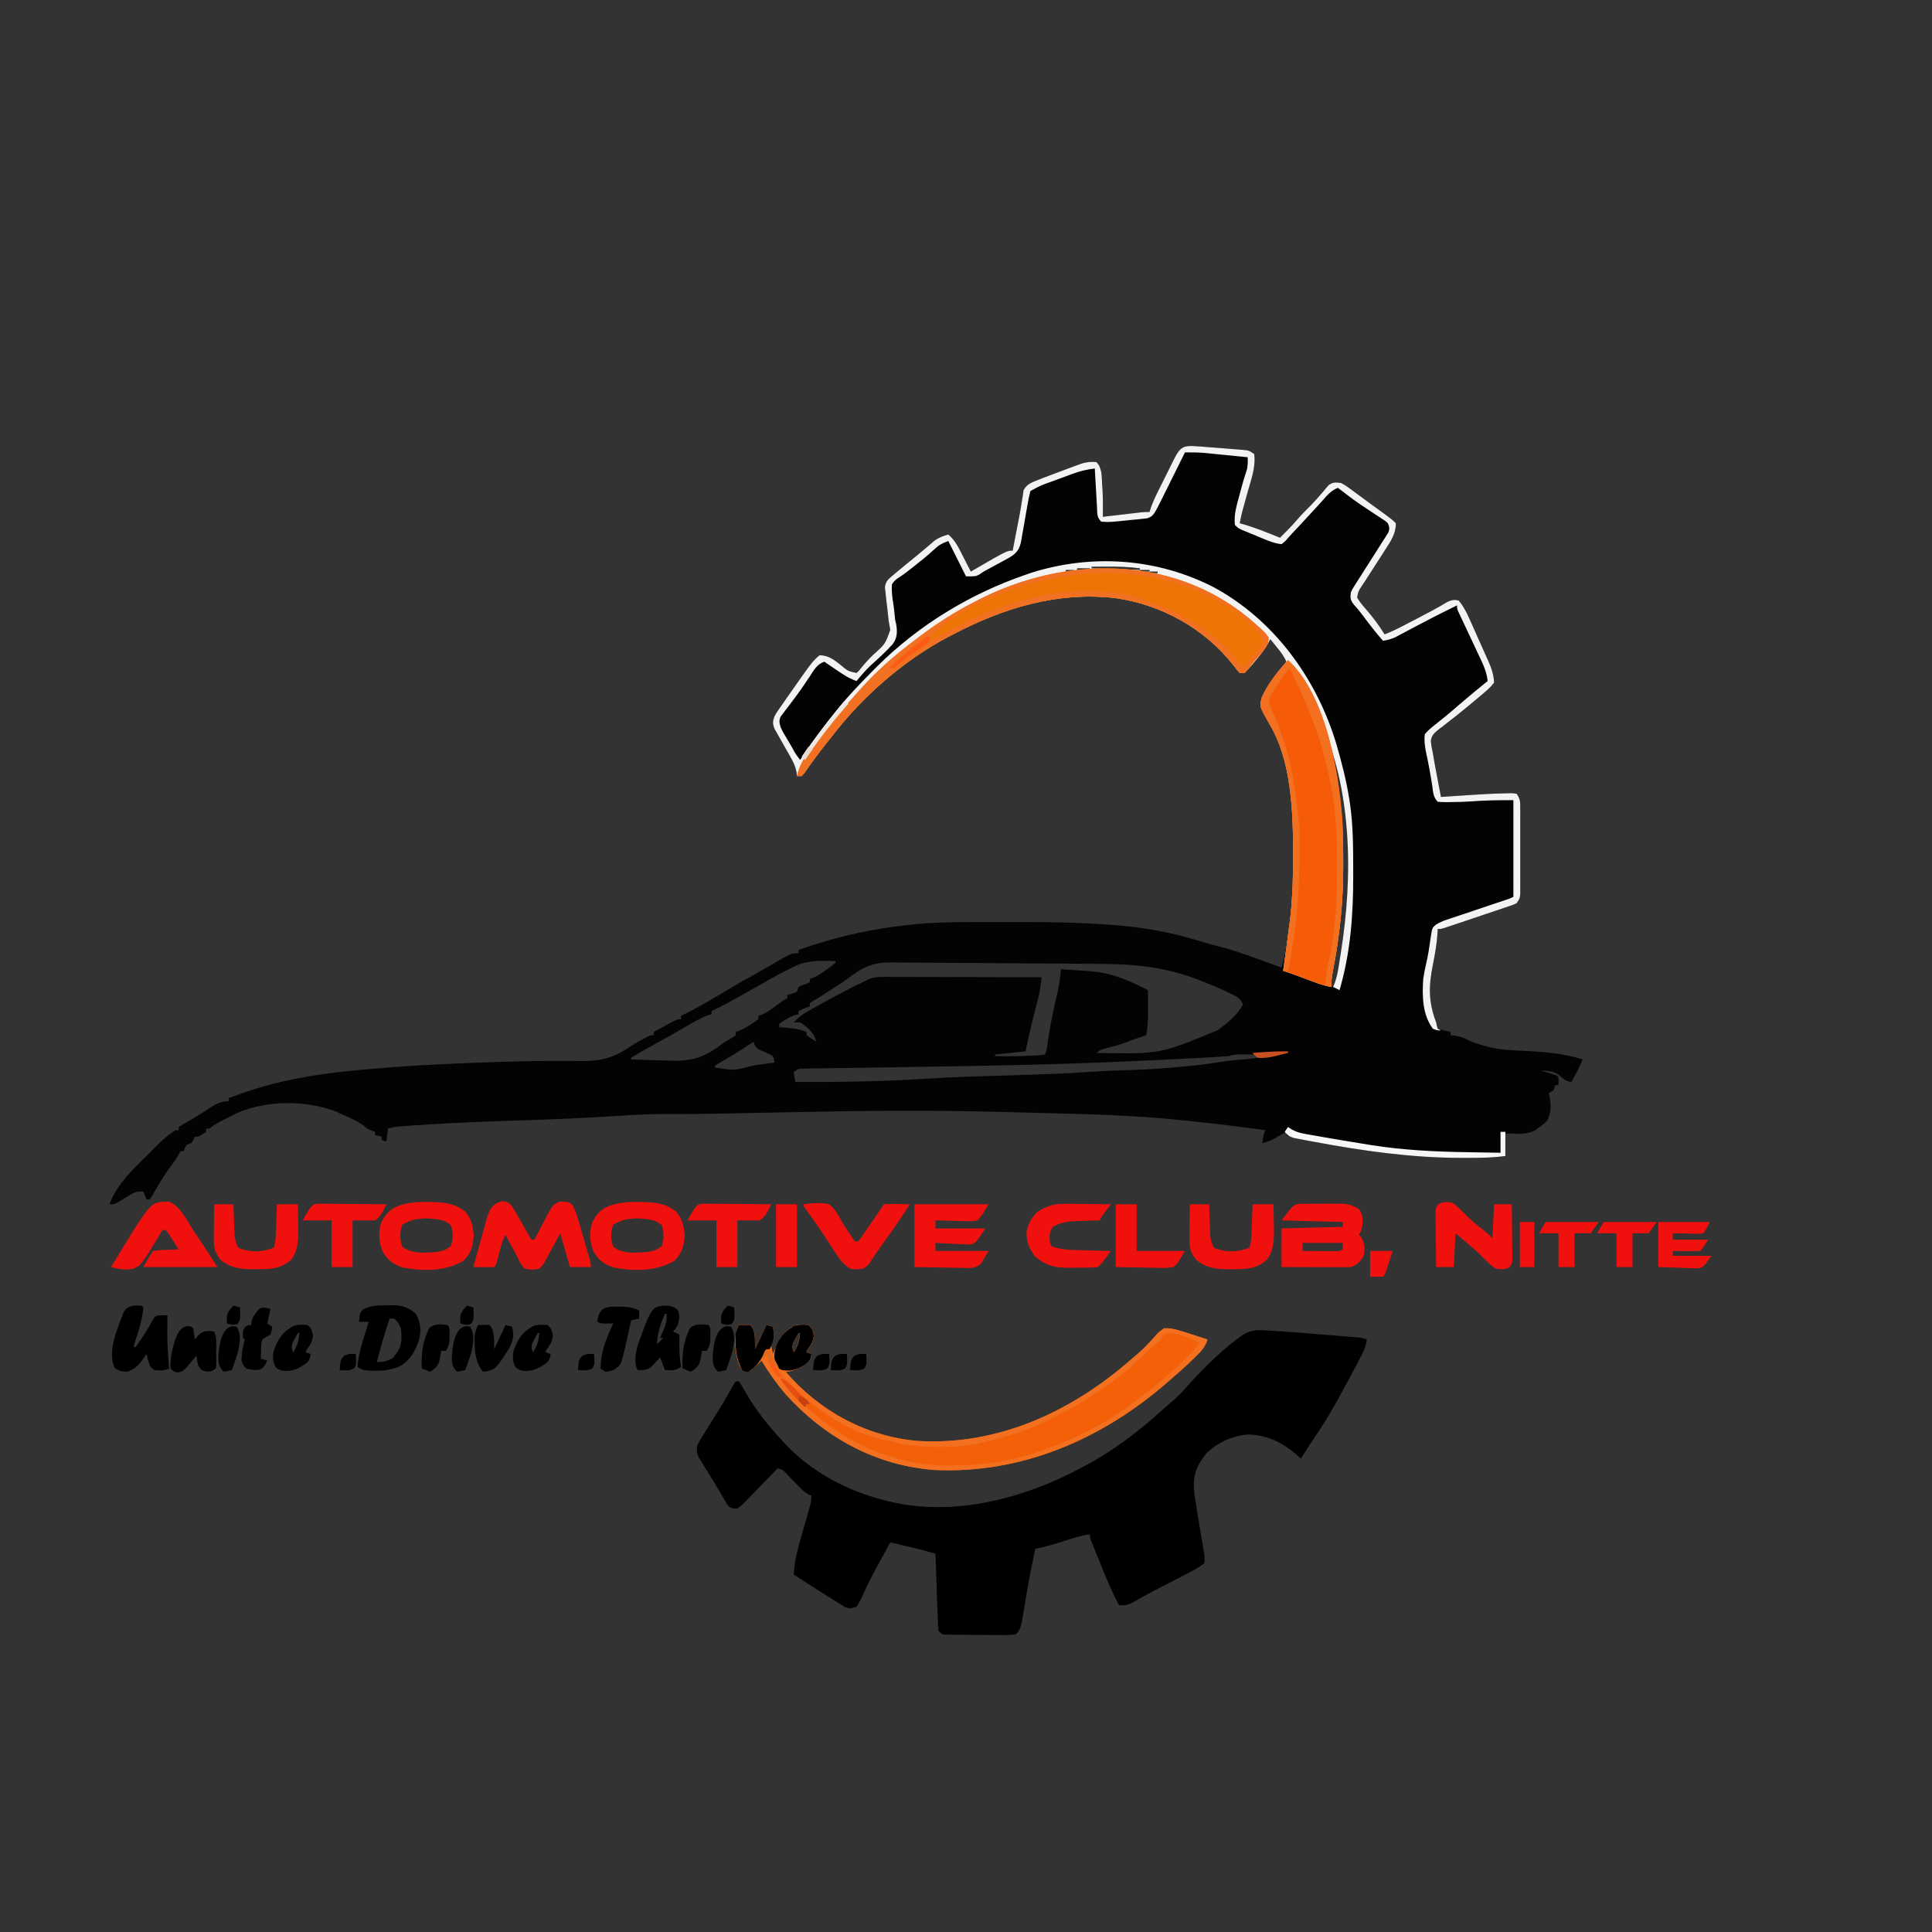 <?xml version="1.0" encoding="UTF-8"?>
<svg version="1.1" xmlns="http://www.w3.org/2000/svg" width="1200" height="1200">
<rect width="100%" height="100%" fill="#333333" stroke="none"/>
<path d="M0 0 C0.824 0.057 1.649 0.114 2.498 0.172 C5.23 0.368 7.958 0.59 10.688 0.812 C11.677 0.887 12.666 0.961 13.685 1.037 C16.687 1.262 19.687 1.503 22.688 1.75 C23.637 1.824 24.586 1.899 25.564 1.975 C26.45 2.054 27.337 2.133 28.25 2.215 C29.035 2.282 29.82 2.349 30.629 2.418 C32.688 2.812 32.688 2.812 35.688 4.812 C36.772 12.756 33.883 20.42 31.75 28 C31.187 30.034 30.628 32.069 30.069 34.104 C29.563 35.943 29.049 37.781 28.535 39.618 C27.813 42.341 27.2 45.043 26.688 47.812 C27.235 47.959 27.783 48.106 28.348 48.258 C36.368 50.527 43.992 53.642 51.688 56.812 C55.335 53.265 58.866 49.669 62.188 45.812 C64.966 42.587 67.89 39.587 70.926 36.605 C72.823 34.675 74.602 32.67 76.375 30.625 C77.245 29.629 77.245 29.629 78.133 28.613 C79.357 27.195 80.558 25.757 81.75 24.312 C84.594 22.11 86.127 22.363 89.688 22.812 C92.549 24.296 95.056 26.188 97.625 28.125 C98.726 28.93 98.726 28.93 99.85 29.751 C101.376 30.869 102.897 31.993 104.414 33.123 C106.619 34.761 108.837 36.378 111.062 37.988 C121.259 45.384 121.259 45.384 123.688 47.812 C123.679 54.592 120.355 59.205 116.75 64.75 C115.881 66.125 115.881 66.125 114.994 67.527 C112.219 71.908 109.399 76.258 106.566 80.602 C106.099 81.327 105.632 82.053 105.15 82.801 C104.277 84.154 103.393 85.5 102.496 86.838 C100.344 90.115 100.344 90.115 99.637 93.891 C101.204 96.757 103.226 99.043 105.375 101.5 C109.564 106.365 113.294 111.35 116.688 116.812 C120.522 115.352 124.125 113.621 127.766 111.73 C128.927 111.128 130.089 110.525 131.285 109.904 C131.886 109.591 132.487 109.278 133.106 108.955 C134.917 108.011 136.73 107.071 138.543 106.131 C144.357 103.108 150.121 100.072 155.714 96.654 C158.458 95.484 159.74 95.091 162.688 95.812 C166.733 100.493 169.153 106.612 171.641 112.223 C171.986 112.994 172.332 113.765 172.688 114.559 C173.41 116.176 174.13 117.793 174.846 119.412 C175.938 121.877 177.047 124.334 178.156 126.791 C178.86 128.372 179.563 129.953 180.266 131.535 C180.595 132.261 180.924 132.988 181.263 133.736 C183.162 138.073 184.478 142.016 184.688 146.812 C182.796 149.211 181.253 150.795 178.938 152.688 C178.34 153.206 177.742 153.724 177.126 154.258 C175.333 155.802 173.516 157.311 171.688 158.812 C170.767 159.577 169.847 160.341 168.898 161.129 C161.575 167.136 161.575 167.136 158.735 169.301 C156.612 170.922 154.525 172.583 152.438 174.25 C151.756 174.751 151.075 175.253 150.374 175.769 C147.727 177.926 145.865 179.469 145.404 182.953 C145.631 185.641 146.12 188.175 146.688 190.812 C147.085 193.107 147.482 195.401 147.879 197.695 C148.332 200.11 148.789 202.524 149.25 204.938 C149.484 206.18 149.718 207.423 149.959 208.703 C150.531 211.74 151.108 214.777 151.688 217.812 C152.578 217.752 153.469 217.691 154.387 217.629 C157.77 217.401 161.152 217.178 164.535 216.958 C165.985 216.863 167.435 216.766 168.884 216.667 C176.623 216.14 184.364 215.699 192.121 215.562 C193.337 215.537 194.553 215.511 195.806 215.484 C197.233 215.647 197.233 215.647 198.688 215.812 C201.013 219.301 200.94 220.677 200.946 224.797 C200.953 226.028 200.959 227.26 200.965 228.528 C200.962 229.873 200.958 231.218 200.953 232.562 C200.954 233.941 200.956 235.32 200.959 236.698 C200.962 239.587 200.958 242.475 200.948 245.363 C200.937 249.066 200.943 252.768 200.955 256.47 C200.963 259.317 200.96 262.163 200.955 265.009 C200.954 266.375 200.955 267.74 200.96 269.105 C200.965 271.013 200.956 272.92 200.946 274.828 C200.944 276.457 200.944 276.457 200.941 278.118 C200.688 280.812 200.688 280.812 198.688 283.812 C196.676 284.781 196.676 284.781 194.178 285.622 C193.243 285.942 192.309 286.262 191.346 286.592 C190.335 286.926 189.323 287.261 188.281 287.605 C187.246 287.956 186.21 288.307 185.143 288.669 C182.952 289.409 180.76 290.144 178.566 290.875 C175.198 291.997 171.835 293.133 168.473 294.271 C166.347 294.988 164.22 295.703 162.094 296.418 C161.082 296.759 160.071 297.099 159.029 297.45 C158.094 297.761 157.16 298.071 156.197 298.391 C155.373 298.667 154.548 298.942 153.699 299.225 C151.688 299.812 151.688 299.812 149.688 299.812 C149.649 300.746 149.649 300.746 149.609 301.699 C149.179 308.715 148.029 315.371 146.625 322.25 C144.028 335.372 143.884 345.177 148.688 357.812 C149.018 359.132 149.347 360.452 149.688 361.812 C152.327 362.473 154.968 363.132 157.688 363.812 C157.688 364.473 157.688 365.132 157.688 365.812 C158.719 365.916 159.75 366.019 160.812 366.125 C164.755 366.824 167.142 368.006 170.688 369.812 C179.488 373.119 187.581 374.803 196.992 375.207 C198.388 375.273 199.783 375.34 201.178 375.409 C201.896 375.444 202.613 375.479 203.353 375.514 C215.783 376.136 227.744 377.056 239.688 380.812 C237.631 385.72 235.398 390.232 232.688 394.812 C229.457 394.44 228.456 393.597 226 391.312 C222.324 388.033 218.456 387.929 213.688 387.812 C214.398 388.017 215.108 388.222 215.84 388.434 C216.759 388.703 217.678 388.972 218.625 389.25 C219.542 389.517 220.458 389.784 221.402 390.059 C223.688 390.812 223.688 390.812 224.688 391.812 C224.728 393.479 224.73 395.146 224.688 396.812 C224.028 396.812 223.368 396.812 222.688 396.812 C222.357 397.803 222.028 398.793 221.688 399.812 C220.697 400.473 219.708 401.132 218.688 401.812 C218.852 402.493 219.018 403.174 219.188 403.875 C220.115 409.323 220.188 413.827 217.688 418.812 C215.664 420.797 215.664 420.797 213.312 422.562 C212.542 423.155 211.771 423.748 210.977 424.359 C205.147 428.06 198.362 426.879 191.688 426.812 C191.688 431.433 191.688 436.053 191.688 440.812 C183.198 442.007 174.741 442.013 166.188 442 C165.41 441.999 164.633 441.998 163.832 441.997 C132.535 441.916 101.861 437.503 71.188 431.562 C70.513 431.432 69.838 431.301 69.142 431.167 C58.09 429.014 58.09 429.014 55.688 427.812 C55.688 427.152 55.688 426.493 55.688 425.812 C54.94 426.234 54.192 426.656 53.422 427.09 C52.437 427.638 51.452 428.186 50.438 428.75 C49.463 429.295 48.488 429.841 47.484 430.402 C45.151 431.579 43.234 432.334 40.688 432.812 C41.562 427.062 41.562 427.062 42.688 424.812 C19.115 421.64 19.115 421.64 -4.528 419.078 C-6.54 418.886 -8.551 418.683 -10.562 418.473 C-41.128 415.304 -71.825 414.721 -102.524 413.958 C-106.702 413.854 -110.879 413.745 -115.056 413.633 C-116.107 413.605 -117.158 413.577 -118.24 413.548 C-120.098 413.499 -121.955 413.449 -123.813 413.398 C-141.757 412.931 -159.703 412.728 -177.652 412.727 C-178.682 412.726 -179.712 412.726 -180.773 412.726 C-206.432 412.73 -232.081 413.225 -257.734 413.74 C-267.473 413.935 -277.212 414.123 -286.951 414.308 C-290.276 414.372 -293.601 414.44 -296.927 414.508 C-308.289 414.732 -319.643 414.862 -331.007 414.783 C-339.765 414.743 -348.479 415.199 -357.216 415.777 C-379.033 417.192 -400.836 418.166 -422.688 418.812 C-441.605 419.378 -460.487 420.155 -479.375 421.375 C-480.385 421.439 -481.395 421.503 -482.435 421.57 C-485.24 421.75 -488.044 421.938 -490.848 422.129 C-491.67 422.183 -492.491 422.237 -493.338 422.293 C-496.517 422.52 -499.275 422.8 -502.312 423.812 C-502.642 426.452 -502.973 429.092 -503.312 431.812 C-504.303 431.483 -505.293 431.152 -506.312 430.812 C-506.312 430.152 -506.312 429.493 -506.312 428.812 C-507.632 428.483 -508.952 428.152 -510.312 427.812 C-510.312 427.152 -510.312 426.493 -510.312 425.812 C-511.034 425.565 -511.756 425.317 -512.5 425.062 C-515.312 423.812 -515.312 423.812 -517.438 422 C-521.684 418.769 -526.435 416.921 -531.312 414.812 C-532.406 414.276 -533.499 413.74 -534.625 413.188 C-553.583 406.119 -577.644 406.026 -596.25 414.25 C-597.945 415.09 -599.633 415.943 -601.312 416.812 C-602.457 417.36 -602.457 417.36 -603.625 417.918 C-607.158 419.613 -610.197 421.416 -613.312 423.812 C-613.972 423.812 -614.633 423.812 -615.312 423.812 C-615.312 424.473 -615.312 425.132 -615.312 425.812 C-619.697 428.812 -619.697 428.812 -622.312 428.812 C-622.581 429.452 -622.849 430.091 -623.125 430.75 C-624.312 432.812 -624.312 432.812 -627.312 433.812 C-628.521 435.813 -628.521 435.813 -629.312 437.812 C-629.972 437.812 -630.633 437.812 -631.312 437.812 C-631.569 438.373 -631.826 438.934 -632.09 439.512 C-633.466 442.102 -635.099 444.29 -636.875 446.625 C-640.769 451.879 -644.117 457.349 -647.342 463.036 C-648.28 464.66 -649.29 466.241 -650.312 467.812 C-650.972 467.812 -651.633 467.812 -652.312 467.812 C-652.972 466.163 -653.633 464.512 -654.312 462.812 C-658.377 462.812 -659.41 463.163 -662.75 465.125 C-663.535 465.579 -664.32 466.033 -665.129 466.5 C-666.828 467.521 -668.511 468.568 -670.188 469.625 C-672.312 470.812 -672.312 470.812 -675.312 470.812 C-671.042 458.538 -659.446 447.712 -650.312 438.812 C-649.72 438.198 -649.127 437.583 -648.516 436.949 C-644.147 432.453 -639.668 428.131 -634.312 424.812 C-633.653 424.812 -632.992 424.812 -632.312 424.812 C-632.312 424.152 -632.312 423.493 -632.312 422.812 C-630.547 421.654 -628.722 420.586 -626.875 419.562 C-622.972 417.358 -619.186 415.113 -615.5 412.562 C-611.082 409.564 -606.793 406.812 -601.312 406.812 C-601.312 406.152 -601.312 405.493 -601.312 404.812 C-589.114 400.302 -577.056 396.424 -564.312 393.812 C-563.08 393.548 -561.848 393.284 -560.578 393.012 C-541.094 389.07 -521.11 387.367 -501.312 385.812 C-499.792 385.691 -499.792 385.691 -498.24 385.567 C-479.973 384.148 -461.683 383.419 -443.375 382.75 C-442.179 382.705 -440.983 382.66 -439.751 382.613 C-426.694 382.124 -413.657 381.762 -400.59 381.781 C-398.412 381.774 -396.234 381.767 -394.056 381.758 C-390.016 381.743 -385.981 381.783 -381.942 381.857 C-369.938 381.912 -361.902 379.749 -351.982 372.929 C-349.395 371.199 -346.67 369.735 -343.938 368.25 C-343.084 367.774 -342.231 367.299 -341.352 366.809 C-339.312 365.812 -339.312 365.812 -337.312 365.812 C-337.312 365.152 -337.312 364.493 -337.312 363.812 C-334.857 362.474 -332.398 361.142 -329.938 359.812 C-329.239 359.431 -328.54 359.049 -327.82 358.656 C-322.539 355.812 -322.539 355.812 -320.312 355.812 C-320.312 355.152 -320.312 354.493 -320.312 353.812 C-319.476 353.403 -318.639 352.993 -317.777 352.57 C-314.088 350.698 -310.478 348.72 -306.875 346.688 C-306.181 346.297 -305.487 345.907 -304.773 345.505 C-299.328 342.424 -293.964 339.224 -288.614 335.982 C-284.141 333.282 -279.599 330.745 -274.992 328.277 C-272.039 326.663 -269.146 324.963 -266.25 323.25 C-251.85 314.812 -251.85 314.812 -247.312 314.812 C-247.312 314.152 -247.312 313.493 -247.312 312.812 C-230.963 307.069 -214.414 302.636 -197.312 299.812 C-196.213 299.629 -195.113 299.446 -193.98 299.258 C-190.432 298.711 -186.876 298.255 -183.312 297.812 C-182.326 297.685 -182.326 297.685 -181.32 297.555 C-162.812 295.248 -144.206 295.472 -125.589 295.497 C-121.897 295.501 -118.205 295.495 -114.513 295.476 C-94.273 295.377 -74.149 295.702 -53.957 297.184 C-53.11 297.245 -52.263 297.306 -51.39 297.369 C-32.816 298.739 -14.97 302.046 2.82 307.621 C7.874 309.205 12.997 310.503 18.125 311.82 C26.315 314.101 34.271 317.08 42.25 320 C43.259 320.368 44.267 320.736 45.307 321.115 C47.767 322.013 50.228 322.912 52.688 323.812 C54.078 319.234 55.085 314.85 55.723 310.094 C55.892 308.83 56.062 307.567 56.236 306.266 C56.406 304.961 56.575 303.657 56.75 302.312 C56.923 301.039 57.097 299.765 57.275 298.453 C59.202 283.867 59.898 269.38 59.875 254.688 C59.874 253.922 59.873 253.157 59.872 252.368 C59.804 226.595 58.792 195.261 45.207 172.57 C38.964 161.692 38.964 161.692 40.33 156.258 C43.954 147.837 49.761 140.718 55.688 133.812 C54.124 130.29 51.993 127.541 49.562 124.562 C48.838 123.67 48.114 122.778 47.367 121.859 C46.536 120.846 46.536 120.846 45.688 119.812 C45.153 120.814 44.618 121.816 44.066 122.848 C41.673 127.031 38.765 130.609 35.625 134.25 C35.096 134.886 34.567 135.522 34.021 136.178 C32.646 137.785 31.173 139.306 29.688 140.812 C28.698 140.812 27.707 140.812 26.688 140.812 C24.961 138.941 24.961 138.941 23.062 136.375 C5.217 113.398 -21.717 98.368 -50.508 94.281 C-86.61 90.196 -119.627 100.281 -151.312 116.812 C-152.313 117.328 -153.313 117.844 -154.344 118.375 C-181.845 132.916 -207.365 155.171 -226.312 179.812 C-227.21 180.945 -228.11 182.077 -229.012 183.207 C-234.121 189.632 -239.038 196.108 -243.656 202.898 C-244.203 203.53 -244.749 204.162 -245.312 204.812 C-246.303 204.812 -247.292 204.812 -248.312 204.812 C-248.412 203.948 -248.511 203.084 -248.613 202.194 C-249.376 198.503 -250.639 195.978 -252.508 192.715 C-253.141 191.584 -253.774 190.453 -254.426 189.287 C-255.433 187.511 -256.444 185.738 -257.461 183.969 C-258.448 182.245 -259.415 180.511 -260.383 178.777 C-261.261 177.24 -261.261 177.24 -262.157 175.672 C-263.48 172.397 -263.474 171.105 -262.312 167.812 C-261.196 165.755 -261.196 165.755 -259.793 163.73 C-259.01 162.591 -259.01 162.591 -258.21 161.428 C-257.646 160.627 -257.082 159.825 -256.5 159 C-255.923 158.169 -255.345 157.338 -254.75 156.482 C-238.795 133.667 -238.795 133.667 -234.312 129.812 C-228.728 129.805 -225.339 132.606 -221.125 135.875 C-216.725 139.589 -216.725 139.589 -211.312 140.812 C-209.845 139.525 -209.845 139.525 -208.438 137.688 C-206.072 134.806 -203.635 132.112 -200.965 129.516 C-193.546 122.916 -193.546 122.916 -190.375 114.062 C-190.636 112.304 -190.959 110.555 -191.312 108.812 C-191.589 106.543 -191.823 104.27 -192.056 101.995 C-192.303 99.654 -192.587 97.32 -192.875 94.984 C-193.023 93.594 -193.169 92.203 -193.312 90.812 C-193.436 89.745 -193.56 88.678 -193.688 87.578 C-193.143 83.56 -191.384 82.413 -188.312 79.812 C-187.709 79.299 -187.105 78.785 -186.483 78.256 C-184.402 76.502 -182.299 74.78 -180.188 73.062 C-178.668 71.823 -177.148 70.583 -175.629 69.344 C-174.892 68.743 -174.155 68.142 -173.395 67.523 C-171.569 66.023 -169.762 64.504 -167.965 62.969 C-166.559 61.778 -166.559 61.778 -165.125 60.562 C-164.327 59.877 -163.529 59.191 -162.707 58.484 C-160.008 56.6 -157.466 55.707 -154.312 54.812 C-149.831 58.541 -147.653 63.463 -145.062 68.562 C-144.604 69.451 -144.145 70.339 -143.672 71.254 C-142.545 73.437 -141.426 75.623 -140.312 77.812 C-139.418 77.293 -138.523 76.774 -137.602 76.238 C-117.831 64.812 -117.831 64.812 -114.312 64.812 C-114.177 64.098 -114.041 63.384 -113.901 62.648 C-113.616 61.148 -113.616 61.148 -113.324 59.617 C-113.114 58.515 -112.904 57.412 -112.688 56.276 C-112 52.687 -111.297 49.101 -110.594 45.516 C-109.854 41.72 -109.154 37.935 -108.594 34.109 C-108.3 32.292 -108.3 32.292 -108 30.438 C-107.789 28.91 -107.789 28.91 -107.574 27.352 C-105.595 23.369 -102.256 22.371 -98.312 20.812 C-96.645 20.15 -96.645 20.15 -94.943 19.473 C-91.717 18.213 -88.473 17.004 -85.221 15.811 C-83.181 15.06 -81.147 14.294 -79.113 13.527 C-77.802 13.043 -76.491 12.56 -75.18 12.078 C-74.005 11.643 -72.831 11.207 -71.621 10.759 C-68.296 9.808 -65.747 9.473 -62.312 9.812 C-58.606 13.519 -59.083 18.851 -58.75 23.875 C-58.666 25.083 -58.582 26.291 -58.496 27.535 C-58.203 32.957 -58.277 38.385 -58.312 43.812 C-57.541 43.722 -56.769 43.631 -55.973 43.537 C-52.482 43.127 -48.991 42.72 -45.5 42.312 C-44.285 42.169 -43.07 42.026 -41.818 41.879 C-40.655 41.744 -39.492 41.608 -38.293 41.469 C-37.219 41.343 -36.146 41.217 -35.04 41.088 C-32.312 40.812 -32.312 40.812 -29.312 40.812 C-29.057 39.977 -28.801 39.141 -28.537 38.28 C-27.196 34.482 -25.523 30.927 -23.723 27.332 C-23.377 26.637 -23.032 25.943 -22.677 25.227 C-21.95 23.768 -21.221 22.31 -20.49 20.853 C-19.375 18.625 -18.27 16.392 -17.166 14.158 C-16.456 12.737 -15.746 11.315 -15.035 9.895 C-14.543 8.896 -14.543 8.896 -14.041 7.877 C-10.264 0.4 -8.254 -0.677 0 0 Z M-65.312 74.812 C-65.312 75.142 -65.312 75.472 -65.312 75.812 C-55.413 76.142 -45.513 76.472 -35.312 76.812 C-35.312 76.483 -35.312 76.153 -35.312 75.812 C-42.044 74.936 -48.591 74.689 -55.375 74.75 C-56.816 74.757 -56.816 74.757 -58.287 74.764 C-60.629 74.775 -62.971 74.792 -65.312 74.812 Z M-74.312 75.812 C-74.312 76.142 -74.312 76.472 -74.312 76.812 C-71.672 76.812 -69.032 76.812 -66.312 76.812 C-66.312 76.483 -66.312 76.153 -66.312 75.812 C-68.953 75.812 -71.593 75.812 -74.312 75.812 Z M-81.312 76.812 C-81.312 77.142 -81.312 77.472 -81.312 77.812 C-79.662 77.812 -78.013 77.812 -76.312 77.812 C-76.312 77.483 -76.312 77.153 -76.312 76.812 C-77.963 76.812 -79.612 76.812 -81.312 76.812 Z M-35.312 76.812 C-35.312 77.142 -35.312 77.472 -35.312 77.812 C-33.333 77.812 -31.352 77.812 -29.312 77.812 C-29.312 77.483 -29.312 77.153 -29.312 76.812 C-31.293 76.812 -33.273 76.812 -35.312 76.812 Z M-29.312 77.812 C-29.312 78.142 -29.312 78.472 -29.312 78.812 C-27.663 78.812 -26.012 78.812 -24.312 78.812 C-24.312 78.483 -24.312 78.153 -24.312 77.812 C-25.962 77.812 -27.613 77.812 -29.312 77.812 Z M-24.312 78.812 C-20.312 79.812 -20.312 79.812 -20.312 79.812 Z M-20.312 79.812 C-16.312 80.812 -16.312 80.812 -16.312 80.812 Z M72.688 160.812 C73.688 162.812 73.688 162.812 73.688 162.812 Z M73.688 162.812 C74.688 164.812 74.688 164.812 74.688 164.812 Z M74.688 164.812 C75.905 170.671 77.401 176.349 79.15 182.07 C81.833 190.868 84.274 199.648 86 208.688 C86.147 209.445 86.294 210.202 86.445 210.981 C89.307 226.873 90.061 242.637 90 258.75 C89.999 259.734 89.997 260.719 89.995 261.733 C89.938 282.832 88.152 303.235 83.87 323.929 C82.667 329.872 82.667 329.872 83.688 335.812 C84.677 335.483 85.668 335.152 86.688 334.812 C89.599 319.869 92.481 305.003 93.688 289.812 C93.744 289.121 93.8 288.429 93.858 287.716 C97.073 246.596 93.305 202.565 75.688 164.812 C75.358 164.812 75.028 164.812 74.688 164.812 Z M-251.312 323.812 C-252.572 324.435 -253.833 325.056 -255.094 325.676 C-259.222 327.739 -263.24 329.968 -267.25 332.25 C-268.659 333.047 -270.068 333.844 -271.477 334.641 C-272.142 335.018 -272.808 335.395 -273.493 335.783 C-292.36 346.457 -292.36 346.457 -301.312 350.812 C-301.312 351.473 -301.312 352.132 -301.312 352.812 C-302.092 353.024 -302.872 353.235 -303.676 353.453 C-308.61 355.298 -312.964 357.905 -317.5 360.562 C-319.388 361.656 -321.276 362.748 -323.164 363.84 C-324.508 364.619 -324.508 364.619 -325.88 365.414 C-328.688 367.029 -331.522 368.59 -334.375 370.125 C-340.093 373.214 -345.821 376.334 -351.312 379.812 C-351.312 380.142 -351.312 380.473 -351.312 380.812 C-345.767 381.063 -340.224 381.243 -334.674 381.362 C-332.794 381.412 -330.915 381.479 -329.037 381.567 C-315.55 382.179 -306.9 380.463 -296.126 372.145 C-293.476 370.198 -290.653 368.565 -287.811 366.916 C-287.069 366.37 -287.069 366.37 -286.312 365.812 C-286.312 365.152 -286.312 364.493 -286.312 363.812 C-285.587 363.544 -284.861 363.276 -284.113 363 C-281.344 361.826 -279.003 360.473 -276.5 358.812 C-275.315 358.039 -275.315 358.039 -274.105 357.25 C-273.514 356.776 -272.922 356.301 -272.312 355.812 C-272.312 355.152 -272.312 354.493 -272.312 353.812 C-271.605 353.566 -270.897 353.32 -270.168 353.066 C-266.946 351.652 -264.436 349.863 -261.625 347.75 C-256.465 343.889 -256.465 343.889 -254.312 342.812 C-254.312 342.152 -254.312 341.493 -254.312 340.812 C-253.343 340.544 -252.374 340.276 -251.375 340 C-250.364 339.608 -249.354 339.216 -248.312 338.812 C-247.817 337.327 -247.817 337.327 -247.312 335.812 C-244.875 334.688 -244.875 334.688 -242.312 333.812 C-241.653 333.483 -240.993 333.152 -240.312 332.812 C-240.312 332.152 -240.312 331.493 -240.312 330.812 C-239.607 330.566 -238.902 330.32 -238.176 330.066 C-234.929 328.645 -232.35 326.852 -229.5 324.75 C-228.524 324.037 -227.548 323.324 -226.543 322.59 C-225.439 321.71 -225.439 321.71 -224.312 320.812 C-224.312 320.483 -224.312 320.152 -224.312 319.812 C-234.132 319.402 -242.423 319.068 -251.312 323.812 Z M-216.765 330.628 C-218.872 332.24 -221.081 333.669 -223.32 335.09 C-224.016 335.54 -224.713 335.991 -225.43 336.455 C-226.092 336.882 -226.755 337.31 -227.438 337.75 C-228.139 338.204 -228.84 338.659 -229.562 339.127 C-230.246 339.568 -230.929 340.01 -231.633 340.465 C-232.265 340.873 -232.897 341.282 -233.548 341.703 C-235.106 342.682 -236.703 343.598 -238.305 344.504 C-238.967 344.936 -239.63 345.368 -240.312 345.812 C-240.312 346.473 -240.312 347.132 -240.312 347.812 C-241.096 348.122 -241.88 348.431 -242.688 348.75 C-245.236 349.741 -245.236 349.741 -247.312 350.812 C-247.312 351.473 -247.312 352.132 -247.312 352.812 C-248.171 352.985 -248.171 352.985 -249.047 353.16 C-251.527 353.874 -253.376 354.886 -255.562 356.25 C-256.269 356.682 -256.975 357.114 -257.703 357.559 C-258.234 357.972 -258.765 358.386 -259.312 358.812 C-259.312 359.473 -259.312 360.132 -259.312 360.812 C-258.588 360.861 -257.864 360.91 -257.117 360.961 C-251.898 361.365 -247.214 361.825 -242.312 363.812 C-242.312 364.473 -242.312 365.132 -242.312 365.812 C-240.351 367.202 -238.351 368.539 -236.312 369.812 C-237.632 364.368 -241.76 360.793 -246.312 357.812 C-247.632 357.812 -248.952 357.812 -250.312 357.812 C-247.463 354.737 -244.673 352.677 -241.016 350.641 C-239.981 350.062 -238.947 349.484 -237.882 348.888 C-236.786 348.285 -235.691 347.683 -234.562 347.062 C-233.444 346.442 -232.325 345.822 -231.173 345.183 C-222.669 340.494 -214.112 335.925 -205.312 331.812 C-204.632 331.457 -203.951 331.102 -203.25 330.736 C-198.905 329.37 -194.727 329.551 -190.198 329.585 C-188.675 329.585 -188.675 329.585 -187.122 329.585 C-183.773 329.586 -180.424 329.602 -177.074 329.617 C-174.75 329.621 -172.425 329.624 -170.101 329.626 C-163.987 329.633 -157.873 329.653 -151.759 329.675 C-145.518 329.696 -139.278 329.705 -133.037 329.715 C-120.796 329.736 -108.554 329.77 -96.312 329.812 C-96.87 334.425 -97.448 338.848 -98.617 343.352 C-98.87 344.338 -99.122 345.325 -99.382 346.342 C-99.648 347.363 -99.914 348.385 -100.188 349.438 C-102.426 358.2 -104.5 366.951 -106.312 375.812 C-115.718 376.803 -115.718 376.803 -125.312 377.812 C-125.312 378.142 -125.312 378.473 -125.312 378.812 C-117.341 378.916 -109.399 378.864 -101.438 378.438 C-100.742 378.407 -100.047 378.376 -99.33 378.344 C-97.651 378.243 -95.979 378.037 -94.312 377.812 C-92.996 375.18 -92.865 372.802 -92.5 369.875 C-91.146 360.001 -89.074 350.25 -86.777 340.553 C-85.55 335.312 -84.823 330.173 -84.312 324.812 C-80.186 325.064 -76.062 325.342 -71.938 325.625 C-70.781 325.695 -69.625 325.766 -68.434 325.838 C-61.343 326.339 -55.002 327.398 -48.312 329.812 C-47.361 330.152 -46.41 330.491 -45.43 330.84 C-44.32 331.29 -44.32 331.29 -43.188 331.75 C-42.442 332.048 -41.697 332.346 -40.93 332.652 C-37.328 334.249 -33.824 336.027 -30.312 337.812 C-30.283 341.167 -30.266 344.521 -30.25 347.875 C-30.242 348.818 -30.233 349.761 -30.225 350.732 C-30.207 355.876 -30.42 360.745 -31.312 365.812 C-31.869 365.994 -32.426 366.176 -33 366.363 C-36.763 367.603 -40.498 368.866 -44.188 370.312 C-48.336 371.907 -52.586 372.991 -56.895 374.066 C-59.536 374.756 -59.536 374.756 -62.312 376.812 C-22.807 377.533 -22.807 377.533 12.688 362.812 C13.834 362.008 13.834 362.008 15.004 361.188 C20.414 357.233 25.402 352.741 28.688 346.812 C27.179 342.286 23.931 341.489 19.836 339.352 C14.875 336.926 9.829 334.824 4.688 332.812 C4.083 332.57 3.478 332.327 2.855 332.078 C-17.274 324.021 -35.847 321.72 -57.535 321.54 C-59.109 321.524 -60.682 321.508 -62.256 321.491 C-76.521 321.348 -90.786 321.272 -105.052 321.212 C-115.566 321.168 -126.079 321.09 -136.593 320.971 C-144.024 320.889 -151.455 320.846 -158.887 320.831 C-163.31 320.821 -167.731 320.794 -172.153 320.725 C-176.314 320.66 -180.473 320.644 -184.635 320.663 C-186.149 320.662 -187.664 320.644 -189.178 320.607 C-200.877 320.335 -207.669 323.546 -216.765 330.628 Z M-275.312 369.812 C-275.904 370.211 -276.496 370.609 -277.105 371.02 C-277.896 371.549 -278.686 372.079 -279.5 372.625 C-280.277 373.147 -281.055 373.669 -281.855 374.207 C-285.172 376.374 -288.572 378.378 -291.988 380.383 C-292.858 380.896 -293.729 381.409 -294.625 381.938 C-295.508 382.456 -296.391 382.974 -297.301 383.508 C-297.965 383.938 -298.629 384.369 -299.312 384.812 C-299.312 385.142 -299.312 385.473 -299.312 385.812 C-287.347 387.811 -287.347 387.811 -276.312 384.812 C-273.93 384.363 -271.53 383.996 -269.125 383.688 C-267.853 383.52 -266.58 383.352 -265.27 383.18 C-264.294 383.059 -263.318 382.937 -262.312 382.812 C-262.435 380.876 -262.435 380.876 -263.312 378.812 C-265.551 377.382 -265.551 377.382 -268.25 376.312 C-273.029 374.277 -273.029 374.277 -274.629 371.656 C-274.854 371.048 -275.08 370.439 -275.312 369.812 Z M19.688 378.812 C17.142 379.033 14.614 379.205 12.064 379.337 C11.273 379.382 10.483 379.426 9.669 379.471 C6.984 379.619 4.299 379.759 1.613 379.898 C0.183 379.974 0.183 379.974 -1.276 380.05 C-8.85 380.446 -16.425 380.819 -24 381.188 C-25.695 381.271 -25.695 381.271 -27.425 381.356 C-61.584 383.036 -95.732 384.099 -129.926 384.738 C-131.288 384.764 -131.288 384.764 -132.677 384.79 C-151.859 385.147 -171.041 385.463 -190.224 385.745 C-196.285 385.834 -202.346 385.928 -208.407 386.024 C-213.268 386.101 -218.13 386.167 -222.991 386.226 C-225.962 386.265 -228.933 386.31 -231.904 386.358 C-233.927 386.389 -235.951 386.409 -237.975 386.429 C-239.768 386.46 -239.768 386.46 -241.598 386.492 C-243.155 386.512 -243.155 386.512 -244.743 386.534 C-247.552 386.638 -247.552 386.638 -250.312 388.812 C-249.982 390.793 -249.653 392.772 -249.312 394.812 C-221.877 395.001 -194.527 394.539 -167.143 392.745 C-151.028 391.707 -134.89 391.287 -118.75 390.812 C-100.754 390.283 -82.779 389.716 -64.814 388.49 C-56.626 387.932 -48.454 387.601 -40.25 387.375 C-29.916 387.069 -19.664 386.344 -9.375 385.375 C-7.411 385.191 -7.411 385.191 -5.408 385.004 C1.664 384.308 8.66 383.392 15.676 382.265 C20.92 381.477 26.197 381.04 31.48 380.602 C33.557 380.406 35.624 380.118 37.688 379.812 C38.017 379.152 38.347 378.493 38.688 377.812 C36.083 377.786 33.479 377.766 30.875 377.75 C29.768 377.737 29.768 377.737 28.639 377.725 C25.388 377.71 22.793 377.777 19.688 378.812 Z M-28.312 408.812 C-27.312 412.812 -27.312 412.812 -27.312 412.812 Z " fill="#030303" transform="translate(743.312,277.188)"/>
<path d="M0 0 C0.83 0.048 1.66 0.096 2.516 0.145 C12.724 0.758 22.918 1.578 33.11 2.417 C36.457 2.692 39.805 2.959 43.152 3.227 C45.289 3.401 47.426 3.575 49.562 3.75 C51.058 3.869 51.058 3.869 52.583 3.99 C53.502 4.067 54.422 4.144 55.369 4.223 C56.176 4.288 56.982 4.354 57.813 4.422 C59.906 4.688 59.906 4.688 62.906 5.688 C62.315 9.358 61.303 12.221 59.57 15.504 C59.089 16.423 58.607 17.342 58.111 18.289 C57.59 19.266 57.068 20.243 56.531 21.25 C55.993 22.267 55.455 23.284 54.901 24.332 C53.244 27.455 51.576 30.572 49.906 33.688 C49.172 35.068 49.172 35.068 48.424 36.476 C42.799 47.041 36.833 57.162 30.042 67.017 C27.22 71.168 24.575 75.437 21.906 79.688 C20.957 78.821 20.009 77.955 19.031 77.062 C10.126 69.44 0.715 64.862 -11.094 64.688 C-20.88 65.508 -30.144 69.738 -37.094 76.688 C-43.94 85.706 -45.566 91.503 -44.094 102.688 C-43.168 109.015 -42.1 115.32 -41.031 121.625 C-40.607 124.132 -40.185 126.639 -39.767 129.146 C-39.51 130.694 -39.248 132.241 -38.983 133.788 C-37.687 141.564 -37.687 141.564 -38.094 144.688 C-40.751 146.681 -43.172 148.154 -46.094 149.688 C-47.078 150.213 -48.062 150.739 -49.076 151.28 C-52.465 153.066 -55.87 154.818 -59.281 156.562 C-61.588 157.746 -63.894 158.931 -66.199 160.117 C-67.334 160.698 -68.469 161.279 -69.638 161.878 C-72.009 163.12 -74.348 164.379 -76.678 165.692 C-77.822 166.333 -78.966 166.973 -80.145 167.633 C-81.168 168.218 -82.192 168.804 -83.247 169.407 C-86.158 170.716 -87.949 170.97 -91.094 170.688 C-95.286 162.799 -98.689 154.645 -102.025 146.371 C-102.917 144.162 -103.816 141.956 -104.717 139.75 C-105.287 138.344 -105.857 136.938 -106.426 135.531 C-106.694 134.873 -106.963 134.215 -107.24 133.536 C-109.094 128.918 -109.094 128.918 -109.094 126.688 C-114.431 127.386 -119.317 128.947 -124.406 130.625 C-130.594 132.665 -136.711 134.362 -143.094 135.688 C-143.661 138.437 -144.223 141.187 -144.781 143.938 C-144.958 144.808 -145.136 145.679 -145.318 146.576 C-146.418 152.063 -147.429 157.558 -148.367 163.074 C-148.582 164.325 -148.796 165.576 -149.017 166.864 C-149.438 169.343 -149.851 171.822 -150.255 174.304 C-150.45 175.45 -150.646 176.596 -150.848 177.777 C-151.016 178.797 -151.184 179.816 -151.358 180.867 C-152.76 186.24 -152.76 186.24 -155.094 188.688 C-158.517 189.423 -161.891 189.315 -165.379 189.246 C-166.391 189.244 -167.403 189.241 -168.446 189.239 C-170.585 189.229 -172.724 189.207 -174.864 189.175 C-178.147 189.125 -181.429 189.113 -184.713 189.107 C-186.789 189.093 -188.865 189.077 -190.941 189.059 C-191.928 189.053 -192.914 189.048 -193.931 189.042 C-195.297 189.018 -195.297 189.018 -196.692 188.994 C-197.495 188.983 -198.299 188.973 -199.127 188.962 C-201.094 188.688 -201.094 188.688 -203.094 186.688 C-203.41 184.625 -203.41 184.625 -203.504 182.054 C-203.564 180.613 -203.564 180.613 -203.625 179.143 C-203.659 178.103 -203.692 177.063 -203.727 175.992 C-203.768 174.93 -203.81 173.867 -203.853 172.772 C-203.984 169.369 -204.101 165.966 -204.219 162.562 C-204.305 160.259 -204.392 157.956 -204.48 155.652 C-204.695 149.998 -204.898 144.343 -205.094 138.688 C-209.17 137.505 -213.241 136.373 -217.371 135.398 C-218.296 135.179 -219.221 134.96 -220.174 134.734 C-221.117 134.513 -222.06 134.291 -223.031 134.062 C-224.001 133.833 -224.971 133.604 -225.971 133.367 C-228.345 132.806 -230.719 132.246 -233.094 131.688 C-234.912 134.976 -236.723 138.269 -238.531 141.562 C-239.347 143.044 -239.347 143.044 -240.18 144.555 C-242.808 149.361 -245.369 154.172 -247.719 159.121 C-248.113 159.947 -248.507 160.773 -248.912 161.624 C-249.645 163.18 -250.362 164.743 -251.062 166.314 C-252.059 168.426 -252.059 168.426 -254.094 171.688 C-256.935 172.704 -258.441 172.94 -261.275 171.842 C-262.359 171.166 -262.359 171.166 -263.465 170.477 C-264.28 169.977 -265.096 169.478 -265.937 168.964 C-266.793 168.419 -267.649 167.874 -268.531 167.312 C-269.412 166.768 -270.293 166.223 -271.2 165.661 C-273.842 164.02 -276.47 162.358 -279.094 160.688 C-279.853 160.207 -280.611 159.727 -281.393 159.231 C-285.313 156.746 -289.212 154.232 -293.094 151.688 C-292.622 141.8 -289.768 132.699 -287.031 123.25 C-286.322 120.781 -285.614 118.311 -284.912 115.841 C-284.476 114.312 -284.037 112.785 -283.593 111.26 C-282.747 108.303 -282.094 105.78 -282.094 102.688 C-282.685 102.424 -283.276 102.16 -283.885 101.889 C-286.185 100.638 -287.635 99.348 -289.441 97.465 C-290.047 96.844 -290.652 96.223 -291.275 95.584 C-291.896 94.938 -292.517 94.291 -293.156 93.625 C-294.392 92.338 -295.633 91.055 -296.879 89.777 C-297.424 89.209 -297.97 88.64 -298.531 88.054 C-300.162 86.45 -300.162 86.45 -303.094 85.688 C-303.825 86.45 -304.556 87.213 -305.309 87.998 C-308.024 90.822 -310.759 93.625 -313.5 96.424 C-314.684 97.638 -315.863 98.857 -317.035 100.082 C-318.722 101.841 -320.427 103.58 -322.137 105.316 C-322.658 105.868 -323.179 106.42 -323.716 106.989 C-325.231 108.506 -325.231 108.506 -328.094 110.688 C-330.853 110.663 -330.853 110.663 -333.094 109.688 C-334.91 107.449 -334.91 107.449 -336.656 104.375 C-337.334 103.201 -338.012 102.028 -338.691 100.855 C-339.25 99.874 -339.25 99.874 -339.821 98.873 C-341.26 96.402 -342.764 93.977 -344.277 91.551 C-345.383 89.763 -346.488 87.975 -347.594 86.188 C-348.135 85.327 -348.675 84.467 -349.233 83.581 C-349.733 82.76 -350.234 81.939 -350.75 81.094 C-351.202 80.365 -351.654 79.636 -352.119 78.885 C-353.324 76.17 -353.504 74.638 -353.094 71.688 C-351.644 68.74 -351.644 68.74 -349.621 65.496 C-349.26 64.91 -348.9 64.324 -348.528 63.72 C-347.373 61.849 -346.203 59.987 -345.031 58.125 C-343.892 56.293 -342.757 54.459 -341.621 52.624 C-340.874 51.418 -340.123 50.212 -339.371 49.009 C-336.263 44.023 -333.357 38.942 -330.506 33.805 C-329.807 32.757 -329.807 32.757 -329.094 31.688 C-328.434 31.688 -327.774 31.688 -327.094 31.688 C-325.656 33.913 -324.332 36.134 -323.031 38.438 C-316.56 49.534 -308.918 59.337 -300.094 68.688 C-299.421 69.425 -298.748 70.162 -298.055 70.922 C-281.592 88.309 -259.178 99.988 -236.094 105.688 C-235.067 105.95 -235.067 105.95 -234.019 106.218 C-193.966 115.982 -150.609 104.588 -115.094 85.688 C-114.439 85.343 -113.784 84.999 -113.11 84.645 C-94.865 74.999 -78.654 62.701 -63.438 48.809 C-61.295 46.869 -59.11 44.994 -56.906 43.125 C-54.343 40.892 -52.068 38.592 -49.871 36 C-46.037 31.569 -41.989 27.39 -37.844 23.25 C-37.1 22.507 -36.356 21.764 -35.59 20.999 C-30.03 15.501 -24.348 10.394 -18.094 5.688 C-17.046 4.891 -17.046 4.891 -15.977 4.078 C-10.428 -0.02 -6.699 -0.414 0 0 Z " fill="#000000" transform="translate(786.094,826.312)"/>
<path d="M0 0 C0.824 0.057 1.649 0.114 2.498 0.172 C5.23 0.368 7.958 0.59 10.688 0.812 C12.171 0.924 12.171 0.924 13.685 1.037 C16.687 1.262 19.687 1.503 22.688 1.75 C23.637 1.824 24.586 1.899 25.564 1.975 C26.45 2.054 27.337 2.133 28.25 2.215 C29.035 2.282 29.82 2.349 30.629 2.418 C32.688 2.812 32.688 2.812 35.688 4.812 C36.772 12.756 33.883 20.42 31.75 28 C31.187 30.034 30.628 32.069 30.069 34.104 C29.563 35.943 29.049 37.781 28.535 39.618 C27.813 42.341 27.2 45.043 26.688 47.812 C27.235 47.959 27.783 48.106 28.348 48.258 C36.368 50.527 43.992 53.642 51.688 56.812 C55.335 53.265 58.866 49.669 62.188 45.812 C64.966 42.587 67.89 39.587 70.926 36.605 C72.823 34.675 74.602 32.67 76.375 30.625 C77.245 29.629 77.245 29.629 78.133 28.613 C79.357 27.195 80.558 25.757 81.75 24.312 C84.594 22.11 86.127 22.363 89.688 22.812 C92.549 24.296 95.056 26.188 97.625 28.125 C98.726 28.93 98.726 28.93 99.85 29.751 C101.376 30.869 102.897 31.993 104.414 33.123 C106.619 34.761 108.837 36.378 111.062 37.988 C121.259 45.384 121.259 45.384 123.688 47.812 C123.679 54.592 120.355 59.205 116.75 64.75 C115.881 66.125 115.881 66.125 114.994 67.527 C112.219 71.908 109.399 76.258 106.566 80.602 C106.099 81.327 105.632 82.053 105.15 82.801 C104.277 84.154 103.393 85.5 102.496 86.838 C100.344 90.115 100.344 90.115 99.637 93.891 C101.204 96.757 103.226 99.043 105.375 101.5 C109.564 106.365 113.294 111.35 116.688 116.812 C120.522 115.352 124.125 113.621 127.766 111.73 C128.927 111.128 130.089 110.525 131.285 109.904 C131.886 109.591 132.487 109.278 133.106 108.955 C134.917 108.011 136.73 107.071 138.543 106.131 C144.357 103.108 150.121 100.072 155.714 96.654 C158.458 95.484 159.74 95.091 162.688 95.812 C166.733 100.493 169.153 106.612 171.641 112.223 C171.986 112.994 172.332 113.765 172.688 114.559 C173.41 116.176 174.13 117.793 174.846 119.412 C175.938 121.877 177.047 124.334 178.156 126.791 C178.86 128.372 179.563 129.953 180.266 131.535 C180.595 132.261 180.924 132.988 181.263 133.736 C183.162 138.073 184.478 142.016 184.688 146.812 C182.796 149.211 181.253 150.795 178.938 152.688 C178.34 153.206 177.742 153.724 177.126 154.258 C175.333 155.802 173.516 157.311 171.688 158.812 C170.767 159.577 169.847 160.341 168.898 161.129 C161.575 167.136 161.575 167.136 158.735 169.301 C156.612 170.922 154.525 172.583 152.438 174.25 C151.756 174.751 151.075 175.253 150.374 175.769 C147.727 177.926 145.865 179.469 145.404 182.953 C145.631 185.641 146.12 188.175 146.688 190.812 C147.085 193.107 147.482 195.401 147.879 197.695 C148.332 200.11 148.789 202.524 149.25 204.938 C149.484 206.18 149.718 207.423 149.959 208.703 C150.531 211.74 151.108 214.777 151.688 217.812 C152.578 217.752 153.469 217.691 154.387 217.629 C157.77 217.401 161.152 217.178 164.535 216.958 C165.985 216.863 167.435 216.766 168.884 216.667 C176.623 216.14 184.364 215.699 192.121 215.562 C193.337 215.537 194.553 215.511 195.806 215.484 C197.233 215.647 197.233 215.647 198.688 215.812 C201.013 219.301 200.94 220.677 200.946 224.797 C200.953 226.028 200.959 227.26 200.965 228.528 C200.962 229.873 200.958 231.218 200.953 232.562 C200.954 233.941 200.956 235.32 200.959 236.698 C200.962 239.587 200.958 242.475 200.948 245.363 C200.937 249.066 200.943 252.768 200.955 256.47 C200.963 259.317 200.96 262.163 200.955 265.009 C200.954 266.375 200.955 267.74 200.96 269.105 C200.965 271.013 200.956 272.92 200.946 274.828 C200.945 275.914 200.943 277 200.941 278.118 C200.688 280.812 200.688 280.812 198.688 283.812 C196.676 284.781 196.676 284.781 194.178 285.622 C192.776 286.102 192.776 286.102 191.346 286.592 C190.335 286.926 189.323 287.261 188.281 287.605 C186.728 288.132 186.728 288.132 185.143 288.669 C182.952 289.409 180.76 290.144 178.566 290.875 C175.198 291.997 171.835 293.133 168.473 294.271 C166.347 294.988 164.22 295.703 162.094 296.418 C160.577 296.929 160.577 296.929 159.029 297.45 C158.094 297.761 157.16 298.071 156.197 298.391 C155.373 298.667 154.548 298.942 153.699 299.225 C151.688 299.812 151.688 299.812 149.688 299.812 C149.662 300.435 149.636 301.058 149.609 301.699 C149.179 308.715 148.029 315.371 146.625 322.25 C144.028 335.372 143.884 345.177 148.688 357.812 C148.854 358.564 149.02 359.316 149.191 360.09 C149.355 360.658 149.519 361.227 149.688 361.812 C150.347 362.142 151.007 362.473 151.688 362.812 C149.438 362.812 149.438 362.812 146.688 361.812 C140.072 352.819 139.999 341.47 140.688 330.812 C141.361 326.436 142.29 322.151 143.269 317.835 C143.725 315.629 144.078 313.423 144.414 311.195 C144.534 310.424 144.653 309.652 144.776 308.857 C145.004 307.359 145.219 305.859 145.421 304.358 C146.23 299.227 146.23 299.227 148.467 297.201 C150.683 295.815 152.675 294.939 155.149 294.111 C156.023 293.814 156.897 293.517 157.798 293.211 C158.733 292.902 159.669 292.592 160.633 292.273 C161.599 291.947 162.565 291.621 163.561 291.285 C166.642 290.245 169.727 289.216 172.812 288.188 C175.904 287.15 178.995 286.11 182.086 285.069 C184.008 284.422 185.931 283.778 187.855 283.136 C188.723 282.845 189.591 282.555 190.485 282.255 C191.25 282 192.015 281.745 192.803 281.482 C194.741 280.837 194.741 280.837 196.688 279.812 C196.688 260.012 196.688 240.213 196.688 219.812 C187.631 219.812 179.269 219.873 170.363 220.582 C166.051 220.852 161.757 220.964 157.438 221 C156.698 221.013 155.958 221.026 155.196 221.039 C153.358 221.043 151.521 220.936 149.688 220.812 C146.784 217.909 146.822 214.538 146.25 210.625 C145.133 203.403 143.801 196.285 142.238 189.145 C141.63 185.464 141.184 182.527 141.688 178.812 C143.712 176.538 145.432 174.938 147.812 173.125 C149.103 172.084 150.394 171.042 151.684 170 C152.349 169.474 153.014 168.948 153.699 168.406 C156.83 165.897 159.846 163.257 162.875 160.625 C168.732 155.587 174.679 150.669 180.688 145.812 C180.118 140.214 178.039 135.777 175.652 130.766 C175.254 129.913 174.856 129.061 174.446 128.183 C173.179 125.473 171.903 122.767 170.625 120.062 C169.345 117.343 168.067 114.622 166.793 111.9 C166.002 110.208 165.206 108.519 164.406 106.831 C164.049 106.07 163.692 105.309 163.324 104.524 C163.007 103.854 162.69 103.184 162.364 102.493 C161.688 100.812 161.688 100.812 161.688 98.812 C159.54 99.872 157.394 100.934 155.25 102 C154.559 102.343 153.869 102.686 153.157 103.039 C148.487 105.373 143.853 107.768 139.234 110.203 C138.122 110.788 137.011 111.373 135.865 111.976 C133.643 113.147 131.424 114.324 129.207 115.507 C128.176 116.05 127.145 116.593 126.082 117.152 C125.163 117.641 124.243 118.129 123.296 118.633 C120.737 119.79 118.454 120.386 115.688 120.812 C111.089 115.625 106.929 110.194 102.812 104.617 C101.156 102.431 99.47 100.398 97.625 98.375 C95.365 95.386 95.305 94.454 95.688 90.812 C96.706 88.603 96.706 88.603 98.145 86.363 C98.675 85.523 99.206 84.683 99.753 83.818 C100.33 82.929 100.906 82.041 101.5 81.125 C102.686 79.247 103.873 77.37 105.059 75.492 C106.836 72.706 108.618 69.922 110.399 67.138 C111.964 64.682 113.514 62.217 115.062 59.75 C115.785 58.636 115.785 58.636 116.523 57.499 C116.956 56.807 117.389 56.115 117.836 55.402 C118.219 54.803 118.603 54.203 118.998 53.586 C119.924 51.205 119.705 50.142 118.688 47.812 C117.014 46.224 117.014 46.224 114.855 44.895 C114.062 44.366 113.268 43.838 112.45 43.294 C111.601 42.743 110.751 42.192 109.875 41.625 C108.142 40.473 106.41 39.32 104.68 38.164 C103.83 37.598 102.98 37.033 102.104 36.45 C97.155 33.097 92.417 29.466 87.688 25.812 C83.613 27.391 81.145 30.313 78.312 33.5 C77.252 34.671 76.191 35.842 75.129 37.012 C74.294 37.937 74.294 37.937 73.442 38.88 C70.409 42.22 67.329 45.516 64.25 48.812 C63.382 49.746 63.382 49.746 62.497 50.698 C61.403 51.87 60.305 53.038 59.2 54.199 C57.791 55.702 56.438 57.256 55.09 58.812 C53.901 59.803 53.901 59.803 52.688 60.812 C46.993 60.199 41.746 57.539 36.5 55.375 C35.49 54.967 34.48 54.559 33.439 54.139 C32.476 53.744 31.512 53.348 30.52 52.941 C29.2 52.401 29.2 52.401 27.855 51.85 C25.688 50.812 25.688 50.812 23.688 48.812 C23.007 42.332 24.86 36.463 26.562 30.25 C26.967 28.727 26.967 28.727 27.379 27.174 C28.438 23.22 29.503 19.328 30.883 15.473 C31.791 12.47 31.743 9.934 31.688 6.812 C27.42 6.38 23.151 5.953 18.882 5.531 C17.433 5.387 15.984 5.241 14.536 5.094 C12.441 4.882 10.345 4.675 8.25 4.469 C6.993 4.343 5.736 4.217 4.441 4.088 C0.497 3.798 -3.359 3.767 -7.312 3.812 C-7.807 4.811 -8.301 5.81 -8.81 6.838 C-10.654 10.564 -12.504 14.287 -14.356 18.009 C-15.155 19.617 -15.952 21.225 -16.748 22.833 C-17.896 25.154 -19.049 27.472 -20.203 29.789 C-20.73 30.858 -20.73 30.858 -21.267 31.949 C-26.94 43.297 -26.94 43.297 -30.859 44.769 C-31.799 44.863 -32.739 44.958 -33.707 45.055 C-34.745 45.171 -35.784 45.287 -36.854 45.406 C-37.933 45.499 -39.013 45.592 -40.125 45.688 C-41.193 45.804 -42.261 45.92 -43.361 46.039 C-54.177 47.163 -54.177 47.163 -59.312 46.812 C-62.158 43.967 -61.719 41.818 -61.945 37.836 C-61.987 37.151 -62.028 36.465 -62.071 35.759 C-62.202 33.569 -62.32 31.378 -62.438 29.188 C-62.524 27.703 -62.611 26.219 -62.699 24.734 C-62.913 21.094 -63.116 17.454 -63.312 13.812 C-68.338 14.385 -72.712 15.498 -77.453 17.246 C-78.102 17.484 -78.751 17.722 -79.419 17.967 C-80.779 18.467 -82.136 18.971 -83.493 19.478 C-85.568 20.252 -87.647 21.014 -89.727 21.775 C-96.776 24.262 -96.776 24.262 -103.312 27.812 C-104.021 30.486 -104.551 33.023 -104.996 35.742 C-105.287 37.358 -105.578 38.974 -105.869 40.59 C-106.312 43.139 -106.75 45.689 -107.185 48.24 C-107.609 50.701 -108.052 53.159 -108.496 55.617 C-108.619 56.378 -108.742 57.138 -108.869 57.922 C-109.694 62.445 -110.633 64.997 -114.312 67.812 C-116.34 69.137 -116.34 69.137 -118.465 70.285 C-119.242 70.71 -120.018 71.135 -120.818 71.572 C-121.621 72.002 -122.423 72.432 -123.25 72.875 C-124.843 73.74 -126.435 74.606 -128.027 75.473 C-128.777 75.875 -129.527 76.277 -130.3 76.692 C-132.466 77.861 -132.466 77.861 -135.004 79.621 C-137.312 80.812 -137.312 80.812 -143.312 80.812 C-146.942 73.552 -150.572 66.293 -154.312 58.812 C-158.605 60.529 -160.131 61.279 -163.25 64.25 C-167.171 67.855 -171.238 71.17 -175.438 74.438 C-176.041 74.916 -176.644 75.395 -177.266 75.889 C-179.729 77.84 -182.144 79.706 -184.801 81.391 C-186.868 82.766 -188.089 83.647 -189.312 85.812 C-189.65 90.261 -189.039 94.427 -188.312 98.812 C-188.018 101.032 -187.756 103.238 -187.566 105.469 C-187.349 107.913 -187.349 107.913 -186.652 110.656 C-185.95 115.424 -185.911 118.912 -188.873 122.928 C-192.994 127.535 -197.542 131.648 -202.141 135.768 C-205.459 138.892 -208.399 142.313 -211.312 145.812 C-216.111 144.191 -219.98 141.52 -224.125 138.688 C-225.164 137.986 -225.164 137.986 -226.225 137.27 C-227.923 136.121 -229.618 134.968 -231.312 133.812 C-235.847 135.32 -237.772 139.005 -240.25 142.812 C-243.38 147.528 -246.548 152.179 -249.957 156.699 C-250.557 157.5 -251.157 158.302 -251.776 159.127 C-252.951 160.688 -254.137 162.24 -255.336 163.783 C-255.869 164.498 -256.403 165.213 -256.953 165.949 C-257.433 166.575 -257.913 167.201 -258.407 167.846 C-259.661 170.57 -259.203 171.984 -258.312 174.812 C-257.226 177.145 -257.226 177.145 -255.844 179.422 C-255.355 180.258 -254.867 181.095 -254.363 181.957 C-253.596 183.247 -253.596 183.247 -252.812 184.562 C-252.301 185.438 -251.789 186.313 -251.262 187.215 C-249.092 191.239 -249.092 191.239 -246.312 194.812 C-245.313 193.324 -245.313 193.324 -244.293 191.805 C-237.995 182.492 -231.423 173.52 -224.312 164.812 C-223.885 164.28 -223.457 163.748 -223.017 163.2 C-216.258 154.825 -208.833 147.127 -201.25 139.5 C-200.34 138.581 -199.43 137.662 -198.493 136.715 C-172.739 111.079 -140.618 91.567 -106.312 79.812 C-105.141 79.404 -103.969 78.995 -102.762 78.574 C-65.177 66.689 -24.593 69.5 10.438 87.5 C48.015 107.752 74.495 144.283 86.688 184.812 C89.932 196.017 92.887 207.278 94.688 218.812 C94.96 220.553 94.96 220.553 95.238 222.329 C97.163 235.823 97.166 249.394 97.188 263 C97.194 264.872 97.194 264.872 97.2 266.782 C97.218 290.815 95.535 314.656 88.688 337.812 C87.368 337.152 86.047 336.493 84.688 335.812 C84.992 335.118 85.297 334.423 85.611 333.708 C87.642 328.245 88.272 322.424 89.188 316.688 C89.298 316.003 89.408 315.319 89.521 314.614 C97.168 266.633 96.696 212.557 75.688 167.812 C75.904 168.469 76.12 169.126 76.343 169.802 C80.326 182.017 84.041 194.205 86.562 206.812 C86.753 207.752 86.943 208.691 87.139 209.658 C90.242 225.979 91.062 242.168 91 258.75 C90.999 259.734 90.997 260.719 90.995 261.733 C90.936 283.737 88.731 304.864 84.457 326.461 C83.85 329.627 83.494 332.574 83.688 335.812 C78.627 335.057 74.01 333.174 69.25 331.375 C64.087 329.438 58.936 327.511 53.688 325.812 C53.768 325.235 53.848 324.658 53.931 324.063 C55.956 309.48 55.956 309.48 57.812 294.875 C57.959 293.67 58.106 292.464 58.258 291.223 C59.528 279.051 59.895 266.913 59.875 254.688 C59.874 253.922 59.873 253.157 59.872 252.368 C59.804 226.595 58.792 195.261 45.207 172.57 C38.964 161.692 38.964 161.692 40.33 156.258 C43.954 147.837 49.761 140.718 55.688 133.812 C54.124 130.29 51.993 127.541 49.562 124.562 C48.838 123.67 48.114 122.778 47.367 121.859 C46.813 121.184 46.259 120.508 45.688 119.812 C45.153 120.814 44.618 121.816 44.066 122.848 C41.673 127.031 38.765 130.609 35.625 134.25 C35.096 134.886 34.567 135.522 34.021 136.178 C32.646 137.785 31.173 139.306 29.688 140.812 C28.698 140.812 27.707 140.812 26.688 140.812 C24.961 138.941 24.961 138.941 23.062 136.375 C5.217 113.398 -21.717 98.368 -50.508 94.281 C-86.61 90.196 -119.627 100.281 -151.312 116.812 C-152.313 117.328 -153.313 117.844 -154.344 118.375 C-181.845 132.916 -207.365 155.171 -226.312 179.812 C-227.21 180.945 -228.11 182.077 -229.012 183.207 C-234.121 189.632 -239.038 196.108 -243.656 202.898 C-244.203 203.53 -244.749 204.162 -245.312 204.812 C-246.303 204.812 -247.292 204.812 -248.312 204.812 C-248.412 203.948 -248.511 203.084 -248.613 202.194 C-249.376 198.503 -250.639 195.978 -252.508 192.715 C-253.141 191.584 -253.774 190.453 -254.426 189.287 C-255.433 187.511 -256.444 185.738 -257.461 183.969 C-258.448 182.245 -259.415 180.511 -260.383 178.777 C-260.968 177.752 -261.554 176.728 -262.157 175.672 C-263.48 172.397 -263.474 171.105 -262.312 167.812 C-261.196 165.755 -261.196 165.755 -259.793 163.73 C-259.271 162.971 -258.749 162.211 -258.21 161.428 C-257.646 160.627 -257.082 159.825 -256.5 159 C-255.923 158.169 -255.345 157.338 -254.75 156.482 C-238.795 133.667 -238.795 133.667 -234.312 129.812 C-228.728 129.805 -225.339 132.606 -221.125 135.875 C-216.725 139.589 -216.725 139.589 -211.312 140.812 C-209.845 139.525 -209.845 139.525 -208.438 137.688 C-206.072 134.806 -203.635 132.112 -200.965 129.516 C-193.546 122.916 -193.546 122.916 -190.375 114.062 C-190.636 112.304 -190.959 110.555 -191.312 108.812 C-191.589 106.543 -191.823 104.27 -192.056 101.995 C-192.303 99.654 -192.587 97.32 -192.875 94.984 C-193.023 93.594 -193.169 92.203 -193.312 90.812 C-193.498 89.211 -193.498 89.211 -193.688 87.578 C-193.143 83.56 -191.384 82.413 -188.312 79.812 C-187.709 79.299 -187.105 78.785 -186.483 78.256 C-184.402 76.502 -182.299 74.78 -180.188 73.062 C-178.668 71.823 -177.148 70.583 -175.629 69.344 C-174.892 68.743 -174.155 68.142 -173.395 67.523 C-171.569 66.023 -169.762 64.504 -167.965 62.969 C-167.028 62.175 -166.091 61.381 -165.125 60.562 C-164.327 59.877 -163.529 59.191 -162.707 58.484 C-160.008 56.6 -157.466 55.707 -154.312 54.812 C-149.831 58.541 -147.653 63.463 -145.062 68.562 C-144.604 69.451 -144.145 70.339 -143.672 71.254 C-142.545 73.437 -141.426 75.623 -140.312 77.812 C-139.418 77.293 -138.523 76.774 -137.602 76.238 C-117.831 64.812 -117.831 64.812 -114.312 64.812 C-114.177 64.098 -114.041 63.384 -113.901 62.648 C-113.711 61.648 -113.52 60.648 -113.324 59.617 C-113.009 57.963 -113.009 57.963 -112.688 56.276 C-112 52.687 -111.297 49.101 -110.594 45.516 C-109.854 41.72 -109.154 37.935 -108.594 34.109 C-108.398 32.898 -108.202 31.686 -108 30.438 C-107.789 28.91 -107.789 28.91 -107.574 27.352 C-105.595 23.369 -102.256 22.371 -98.312 20.812 C-97.201 20.371 -96.089 19.929 -94.943 19.473 C-91.717 18.213 -88.473 17.004 -85.221 15.811 C-83.181 15.06 -81.147 14.294 -79.113 13.527 C-77.802 13.043 -76.491 12.56 -75.18 12.078 C-74.005 11.643 -72.831 11.207 -71.621 10.759 C-68.296 9.808 -65.747 9.473 -62.312 9.812 C-58.606 13.519 -59.083 18.851 -58.75 23.875 C-58.666 25.083 -58.582 26.291 -58.496 27.535 C-58.203 32.957 -58.277 38.385 -58.312 43.812 C-57.541 43.722 -56.769 43.631 -55.973 43.537 C-52.482 43.127 -48.991 42.72 -45.5 42.312 C-44.285 42.169 -43.07 42.026 -41.818 41.879 C-40.655 41.744 -39.492 41.608 -38.293 41.469 C-37.219 41.343 -36.146 41.217 -35.04 41.088 C-32.312 40.812 -32.312 40.812 -29.312 40.812 C-29.057 39.977 -28.801 39.141 -28.537 38.28 C-27.196 34.482 -25.523 30.927 -23.723 27.332 C-23.205 26.29 -23.205 26.29 -22.677 25.227 C-21.95 23.768 -21.221 22.31 -20.49 20.853 C-19.375 18.625 -18.27 16.392 -17.166 14.158 C-16.456 12.737 -15.746 11.315 -15.035 9.895 C-14.707 9.229 -14.379 8.563 -14.041 7.877 C-10.264 0.4 -8.254 -0.677 0 0 Z M-65.312 74.812 C-65.312 75.142 -65.312 75.472 -65.312 75.812 C-55.413 76.142 -45.513 76.472 -35.312 76.812 C-35.312 76.483 -35.312 76.153 -35.312 75.812 C-42.044 74.936 -48.591 74.689 -55.375 74.75 C-56.816 74.757 -56.816 74.757 -58.287 74.764 C-60.629 74.775 -62.971 74.792 -65.312 74.812 Z M-74.312 75.812 C-74.312 76.142 -74.312 76.472 -74.312 76.812 C-71.672 76.812 -69.032 76.812 -66.312 76.812 C-66.312 76.483 -66.312 76.153 -66.312 75.812 C-68.953 75.812 -71.593 75.812 -74.312 75.812 Z M-81.312 76.812 C-81.312 77.142 -81.312 77.472 -81.312 77.812 C-79.662 77.812 -78.013 77.812 -76.312 77.812 C-76.312 77.483 -76.312 77.153 -76.312 76.812 C-77.963 76.812 -79.612 76.812 -81.312 76.812 Z M-35.312 76.812 C-35.312 77.142 -35.312 77.472 -35.312 77.812 C-33.333 77.812 -31.352 77.812 -29.312 77.812 C-29.312 77.483 -29.312 77.153 -29.312 76.812 C-31.293 76.812 -33.273 76.812 -35.312 76.812 Z M-29.312 77.812 C-29.312 78.142 -29.312 78.472 -29.312 78.812 C-27.663 78.812 -26.012 78.812 -24.312 78.812 C-24.312 78.483 -24.312 78.153 -24.312 77.812 C-25.962 77.812 -27.613 77.812 -29.312 77.812 Z M-24.312 78.812 C-20.312 79.812 -20.312 79.812 -20.312 79.812 Z M-20.312 79.812 C-16.312 80.812 -16.312 80.812 -16.312 80.812 Z M72.688 160.812 C73.688 162.812 73.688 162.812 73.688 162.812 Z M73.688 162.812 C74.688 164.812 74.688 164.812 74.688 164.812 Z " fill="#F3F3F3" transform="translate(743.312,277.188)"/>
<path d="M0 0 C3.375 -0.125 3.375 -0.125 7 0 C10.701 3.701 9.707 10.017 10 15 C13.465 7.575 13.465 7.575 17 0 C18.32 0.33 19.64 0.66 21 1 C21.958 5.886 21.906 8.473 20 13 C20.277 14.677 20.605 16.347 21 18 C21.375 17.18 21.75 16.36 22.137 15.516 C22.904 13.899 22.904 13.899 23.688 12.25 C24.186 11.183 24.685 10.115 25.199 9.016 C27.722 4.791 31.324 1.65 36 0 C39.562 -0.375 39.562 -0.375 43 0 C45.576 2.16 45.934 3.567 46.438 6.875 C45.895 10.75 44.312 12.894 42 16 C42 16.33 42 16.66 42 17 C42.99 17.33 43.98 17.66 45 18 C44.639 20.729 44.224 21.798 42.145 23.668 C37.791 26.505 34.343 28.726 29 29 C49.719 53.301 78.966 69.273 111 72 C161.166 75.039 206.951 53.574 244 21 C244.712 20.399 245.423 19.799 246.156 19.18 C249.252 16.554 252.141 13.876 254.871 10.871 C255.645 10.04 255.645 10.04 256.435 9.191 C257.457 8.087 258.459 6.965 259.438 5.823 C260.875 4.281 260.875 4.281 264 2 C267.146 1.971 269.055 2.186 272 3 C272.798 3.22 273.596 3.44 274.418 3.667 C276.963 4.418 279.481 5.229 282 6.062 C283.305 6.485 283.305 6.485 284.637 6.916 C286.76 7.604 288.881 8.299 291 9 C289.572 13.697 286.836 16.555 283.375 19.875 C282.832 20.406 282.288 20.937 281.728 21.484 C277.613 25.479 273.383 29.3 269 33 C268.082 33.807 267.164 34.614 266.219 35.445 C225.651 70.892 175.335 92.698 121 90 C84.615 87.11 53.369 69.902 29 43 C23.397 36.424 18.381 29.448 14 22 C13.203 22.775 13.203 22.775 12.391 23.566 C11.684 24.225 10.978 24.884 10.25 25.562 C9.554 26.224 8.858 26.885 8.141 27.566 C6 29 6 29 3.84 28.914 C1.193 27.599 0.59 25.558 -0.406 22.883 C-2.49 16.276 -3.126 8.519 -1 1.875 C-0.67 1.256 -0.34 0.637 0 0 Z M37 5 C36.298 6.242 35.614 7.494 34.938 8.75 C34.555 9.446 34.172 10.142 33.777 10.859 C32.869 13.361 33.117 14.533 34 17 C36.757 13.045 37.532 9.776 38 5 C37.67 5 37.34 5 37 5 Z " fill="#F46007" transform="translate(459,823)"/>
<path d="M0 0 C24.655 22.586 32.706 74.567 34.107 106.434 C34.163 108.913 34.19 111.391 34.203 113.871 C34.21 114.783 34.217 115.695 34.224 116.634 C34.242 119.569 34.248 122.503 34.25 125.438 C34.251 126.442 34.252 127.446 34.253 128.481 C34.238 150.653 32.077 171.885 27.77 193.648 C27.163 196.815 26.807 199.762 27 203 C21.94 202.245 17.323 200.362 12.562 198.562 C7.399 196.626 2.248 194.698 -3 193 C-2.92 192.423 -2.839 191.845 -2.756 191.25 C-0.731 176.667 -0.731 176.667 1.125 162.062 C1.272 160.857 1.419 159.652 1.57 158.41 C2.841 146.239 3.207 134.1 3.188 121.875 C3.187 121.11 3.186 120.344 3.185 119.556 C3.117 93.782 2.104 62.448 -11.48 39.758 C-17.715 28.899 -17.715 28.899 -16.374 23.461 C-12.582 14.563 -6.341 7.189 0 0 Z " fill="#F65C08" transform="translate(800,410)"/>
<path d="M0 0 C9.872 8.562 9.872 8.562 12.473 12.145 C12.538 16.688 10.082 19.245 7.223 22.582 C6.411 23.536 5.598 24.49 4.762 25.473 C4.006 26.354 3.251 27.236 2.473 28.145 C1.512 29.372 0.553 30.601 -0.402 31.832 C-1.104 32.595 -1.805 33.358 -2.527 34.145 C-3.517 34.145 -4.507 34.145 -5.527 34.145 C-7.254 32.273 -7.254 32.273 -9.152 29.707 C-26.998 6.73 -53.932 -8.3 -82.723 -12.387 C-118.825 -16.472 -151.842 -6.387 -183.527 10.145 C-184.528 10.66 -185.528 11.176 -186.559 11.707 C-214.06 26.248 -239.58 48.503 -258.527 73.145 C-259.425 74.277 -260.325 75.409 -261.227 76.539 C-266.335 82.964 -271.253 89.44 -275.871 96.23 C-276.691 97.178 -276.691 97.178 -277.527 98.145 C-278.517 98.145 -279.507 98.145 -280.527 98.145 C-278.763 90.258 -274.262 84.086 -269.34 77.832 C-268.764 77.091 -268.188 76.349 -267.595 75.586 C-265.915 73.431 -264.224 71.286 -262.527 69.145 C-262.086 68.587 -261.645 68.03 -261.191 67.456 C-256.576 61.654 -251.754 56.066 -246.754 50.594 C-245.313 49.009 -243.89 47.408 -242.488 45.789 C-231.787 33.504 -219.547 22.885 -206.527 13.145 C-205.843 12.625 -205.159 12.106 -204.454 11.57 C-193.644 3.387 -182.591 -3.671 -170.527 -9.855 C-169.849 -10.209 -169.171 -10.563 -168.472 -10.928 C-114.79 -38.701 -48.001 -39.572 0 0 Z " fill="#EE7505" transform="translate(775.527,383.855)"/>
<path d="M0 0 C3.375 -0.125 3.375 -0.125 7 0 C10.701 3.701 9.707 10.017 10 15 C13.465 7.575 13.465 7.575 17 0 C18.32 0.33 19.64 0.66 21 1 C21.958 5.886 21.906 8.473 20 13 C20.277 14.677 20.605 16.347 21 18 C21.375 17.18 21.75 16.36 22.137 15.516 C22.904 13.899 22.904 13.899 23.688 12.25 C24.186 11.183 24.685 10.115 25.199 9.016 C27.722 4.791 31.324 1.65 36 0 C39.562 -0.375 39.562 -0.375 43 0 C45.576 2.16 45.934 3.567 46.438 6.875 C45.895 10.75 44.312 12.894 42 16 C42 16.33 42 16.66 42 17 C42.99 17.33 43.98 17.66 45 18 C44.639 20.729 44.224 21.798 42.145 23.668 C37.791 26.505 34.343 28.726 29 29 C49.719 53.301 78.966 69.273 111 72 C161.166 75.039 206.951 53.574 244 21 C244.712 20.399 245.423 19.799 246.156 19.18 C249.252 16.554 252.141 13.876 254.871 10.871 C255.645 10.04 255.645 10.04 256.435 9.191 C257.457 8.087 258.459 6.965 259.438 5.823 C260.875 4.281 260.875 4.281 264 2 C267.146 1.971 269.055 2.186 272 3 C272.798 3.22 273.596 3.44 274.418 3.667 C276.963 4.418 279.481 5.229 282 6.062 C283.305 6.485 283.305 6.485 284.637 6.916 C286.76 7.604 288.881 8.299 291 9 C289.572 13.697 286.836 16.555 283.375 19.875 C282.832 20.406 282.288 20.937 281.728 21.484 C277.613 25.479 273.383 29.3 269 33 C268.082 33.807 267.164 34.614 266.219 35.445 C225.651 70.892 175.335 92.698 121 90 C84.615 87.11 53.369 69.902 29 43 C23.397 36.424 18.381 29.448 14 22 C13.203 22.775 13.203 22.775 12.391 23.566 C11.684 24.225 10.978 24.884 10.25 25.562 C9.554 26.224 8.858 26.885 8.141 27.566 C6 29 6 29 3.84 28.914 C1.193 27.599 0.59 25.558 -0.406 22.883 C-2.49 16.276 -3.126 8.519 -1 1.875 C-0.67 1.256 -0.34 0.637 0 0 Z M37 5 C36.298 6.242 35.614 7.494 34.938 8.75 C34.555 9.446 34.172 10.142 33.777 10.859 C32.869 13.361 33.117 14.533 34 17 C36.757 13.045 37.532 9.776 38 5 C37.67 5 37.34 5 37 5 Z M265 5 C263.648 6.652 262.32 8.323 261 10 C259.19 11.684 257.314 13.274 255.43 14.875 C253.142 16.876 250.953 18.957 248.763 21.062 C234.796 34.36 218.937 44.882 202 54 C201.313 54.374 200.627 54.747 199.919 55.132 C184.495 63.448 168.148 69.412 151 73 C149.97 73.226 148.94 73.451 147.879 73.684 C130.115 76.899 110.476 76.495 93 72 C91.781 71.733 90.561 71.466 89.305 71.191 C64.742 65.423 45.482 50.605 28 33 C27.34 33.33 26.68 33.66 26 34 C50.067 63.022 80.528 82.79 118.836 86.719 C141.176 88.385 163.739 86.188 185 79 C185.804 78.731 186.609 78.462 187.438 78.185 C206.353 71.726 224.858 62.866 241 51 C241.603 50.562 242.207 50.124 242.828 49.673 C255.295 40.609 267.3 31.132 278 20 C278.928 19.093 279.856 18.185 280.812 17.25 C282.746 15.261 284.406 13.266 286 11 C279.784 7.374 272.216 5 265 5 Z " fill="#F27020" transform="translate(459,823)"/>
<path d="M0 0 C9.872 8.562 9.872 8.562 12.473 12.145 C12.538 16.688 10.082 19.245 7.223 22.582 C6.411 23.536 5.598 24.49 4.762 25.473 C4.006 26.354 3.251 27.236 2.473 28.145 C1.512 29.372 0.553 30.601 -0.402 31.832 C-1.104 32.595 -1.805 33.358 -2.527 34.145 C-3.517 34.145 -4.507 34.145 -5.527 34.145 C-7.254 32.273 -7.254 32.273 -9.152 29.707 C-26.998 6.73 -53.932 -8.3 -82.723 -12.387 C-118.825 -16.472 -151.842 -6.387 -183.527 10.145 C-184.528 10.66 -185.528 11.176 -186.559 11.707 C-214.06 26.248 -239.58 48.503 -258.527 73.145 C-259.425 74.277 -260.325 75.409 -261.227 76.539 C-266.335 82.964 -271.253 89.44 -275.871 96.23 C-276.691 97.178 -276.691 97.178 -277.527 98.145 C-278.517 98.145 -279.507 98.145 -280.527 98.145 C-278.763 90.258 -274.262 84.086 -269.34 77.832 C-268.764 77.091 -268.188 76.349 -267.595 75.586 C-265.915 73.431 -264.224 71.286 -262.527 69.145 C-262.086 68.587 -261.645 68.03 -261.191 67.456 C-256.576 61.654 -251.754 56.066 -246.754 50.594 C-245.313 49.009 -243.89 47.408 -242.488 45.789 C-231.787 33.504 -219.547 22.885 -206.527 13.145 C-205.843 12.625 -205.159 12.106 -204.454 11.57 C-193.644 3.387 -182.591 -3.671 -170.527 -9.855 C-169.849 -10.209 -169.171 -10.563 -168.472 -10.928 C-114.79 -38.701 -48.001 -39.572 0 0 Z M-199.527 13.145 C-198.867 13.475 -198.207 13.805 -197.527 14.145 C-195.793 13.454 -195.793 13.454 -193.922 12.301 C-193.194 11.882 -192.465 11.464 -191.715 11.032 C-190.931 10.574 -190.147 10.116 -189.34 9.645 C-154.94 -9.906 -112.759 -23.267 -73.031 -13.891 C-47.145 -6.243 -20.013 6.916 -4.527 30.145 C-3.867 30.145 -3.207 30.145 -2.527 30.145 C-1.174 28.635 0.107 27.06 1.348 25.457 C2.365 24.152 2.365 24.152 3.402 22.82 C4.086 21.937 4.769 21.054 5.473 20.145 C6.803 18.476 8.136 16.808 9.473 15.145 C2.512 -0.304 -20.827 -12.492 -35.777 -18.543 C-38.017 -19.344 -40.268 -20.113 -42.527 -20.855 C-43.187 -21.073 -43.846 -21.291 -44.526 -21.516 C-56.409 -25.357 -68.078 -27.136 -80.527 -27.855 C-82.275 -27.964 -82.275 -27.964 -84.059 -28.074 C-121.688 -29.17 -172.531 -14.512 -199.527 13.145 Z " fill="#F17021" transform="translate(775.527,383.855)"/>
<path d="M0 0 C2.661 0.196 3.772 0.531 5.695 2.406 C7.345 4.822 8.733 7.301 10.125 9.875 C10.838 11.115 11.554 12.354 12.273 13.59 C14.253 17.002 16.196 20.434 18.125 23.875 C18.785 23.875 19.445 23.875 20.125 23.875 C20.717 22.717 21.308 21.56 21.918 20.367 C22.716 18.828 23.514 17.289 24.312 15.75 C24.7 14.989 25.087 14.229 25.486 13.445 C31.592 1.738 31.592 1.738 36.258 0.148 C41.665 0.424 41.665 0.424 43.712 2.429 C45.586 5.673 46.59 9.053 47.605 12.633 C47.932 13.749 47.932 13.749 48.265 14.888 C48.722 16.455 49.175 18.024 49.624 19.593 C50.313 22.001 51.014 24.405 51.717 26.809 C52.16 28.333 52.602 29.858 53.043 31.383 C53.252 32.104 53.462 32.824 53.677 33.567 C55.125 38.64 55.125 38.64 55.125 40.875 C50.835 40.875 46.545 40.875 42.125 40.875 C40.145 33.945 38.165 27.015 36.125 19.875 C34.969 22.006 34.969 22.006 33.789 24.18 C32.776 26.037 31.763 27.893 30.75 29.75 C29.988 31.156 29.988 31.156 29.211 32.59 C28.721 33.486 28.231 34.382 27.727 35.305 C27.276 36.132 26.826 36.96 26.362 37.812 C25.125 39.875 25.125 39.875 23.125 41.875 C20.001 42.624 17.246 42.643 14.125 41.875 C11.685 39.644 10.535 36.83 9.125 33.875 C8.183 32.136 7.241 30.397 6.29 28.663 C4.878 26.079 3.502 23.477 2.125 20.875 C0.017 24.553 -0.917 28.486 -1.938 32.562 C-3.745 39.745 -3.745 39.745 -4.875 40.875 C-7.061 40.948 -9.25 40.959 -11.438 40.938 C-13.234 40.924 -13.234 40.924 -15.066 40.91 C-15.993 40.899 -16.92 40.887 -17.875 40.875 C-16.54 35.978 -15.188 31.085 -13.822 26.196 C-13.36 24.534 -12.903 22.87 -12.449 21.206 C-11.795 18.807 -11.126 16.413 -10.453 14.02 C-10.156 12.91 -10.156 12.91 -9.853 11.778 C-8.159 5.843 -6.478 1.463 0 0 Z " fill="#F0110F" transform="translate(311.875,746.125)"/>
<path d="M0 0 C0.715 0.001 1.429 0.002 2.165 0.003 C2.903 -0.002 3.641 -0.006 4.401 -0.01 C5.964 -0.016 7.528 -0.016 9.091 -0.012 C11.471 -0.009 13.849 -0.032 16.228 -0.058 C17.749 -0.06 19.27 -0.061 20.79 -0.06 C21.85 -0.074 21.85 -0.074 22.931 -0.088 C27.598 -0.045 30.8 0.805 34.743 3.304 C36.817 6.413 37.017 7.195 36.993 10.741 C37.001 11.884 37.001 11.884 37.009 13.05 C36.718 15.518 35.973 17.161 34.743 19.304 C35.238 19.778 35.733 20.252 36.243 20.741 C38.47 24.546 38.555 28.002 37.743 32.304 C35.81 35.874 33.66 37.998 29.743 39.304 C28.316 39.39 26.885 39.421 25.456 39.417 C24.595 39.417 23.734 39.417 22.848 39.417 C21.922 39.412 20.997 39.407 20.044 39.401 C19.094 39.4 18.144 39.398 17.165 39.397 C14.129 39.391 11.092 39.379 8.056 39.366 C5.998 39.361 3.94 39.356 1.882 39.352 C-3.164 39.342 -8.21 39.323 -13.257 39.304 C-13.257 31.384 -13.257 23.464 -13.257 15.304 C-0.717 14.974 11.823 14.644 24.743 14.304 C24.743 13.314 24.743 12.324 24.743 11.304 C12.203 10.974 -0.337 10.644 -13.257 10.304 C-5.589 0.081 -5.589 0.081 0 0 Z M-0.257 24.304 C-0.257 25.954 -0.257 27.604 -0.257 29.304 C3.535 29.332 7.327 29.35 11.118 29.366 C12.739 29.379 12.739 29.379 14.392 29.391 C15.423 29.395 16.454 29.398 17.517 29.401 C18.947 29.409 18.947 29.409 20.405 29.417 C22.767 29.46 22.767 29.46 24.743 28.304 C24.743 26.984 24.743 25.664 24.743 24.304 C16.493 24.304 8.243 24.304 -0.257 24.304 Z " fill="#F0110F" transform="translate(809.257,747.696)"/>
<path d="M0 0 C0.968 0.008 1.936 0.015 2.933 0.023 C10.601 0.2 17.636 0.832 23.812 5.793 C27.894 10.118 28.964 15.183 29.375 20.938 C28.93 27.171 27.674 32.008 23.125 36.438 C12.049 43.206 -2.094 43.052 -14.594 40.754 C-20.316 38.859 -23.652 36.531 -26.875 31.438 C-29.601 25.579 -30.064 19.306 -28.152 13.086 C-25.87 8.151 -23.116 4.841 -18.014 2.632 C-11.94 0.434 -6.432 -0.07 0 0 Z M-14.938 14 C-16.692 18.562 -16.692 23.313 -14.938 27.875 C-8.675 32.62 -0.52 31.505 6.891 31.02 C10.32 30.402 12.367 29.546 15.125 27.438 C16.618 22.959 16.656 19.144 15.25 14.625 C11.173 10.428 5.156 10.58 -0.438 10.188 C-8.148 10.697 -8.148 10.697 -14.938 14 Z " fill="#F0110F" transform="translate(395.875,746.562)"/>
<path d="M0 0 C0.968 0.008 1.936 0.015 2.933 0.023 C10.601 0.2 17.636 0.832 23.812 5.793 C27.894 10.118 28.964 15.183 29.375 20.938 C28.93 27.171 27.674 32.008 23.125 36.438 C12.049 43.206 -2.094 43.052 -14.594 40.754 C-20.316 38.859 -23.652 36.531 -26.875 31.438 C-29.601 25.579 -30.064 19.306 -28.152 13.086 C-25.87 8.151 -23.116 4.841 -18.014 2.632 C-11.94 0.434 -6.432 -0.07 0 0 Z M-14.938 14 C-16.692 18.562 -16.692 23.313 -14.938 27.875 C-8.675 32.62 -0.52 31.505 6.891 31.02 C10.32 30.402 12.367 29.546 15.125 27.438 C16.618 22.959 16.656 19.144 15.25 14.625 C11.173 10.428 5.156 10.58 -0.438 10.188 C-8.148 10.697 -8.148 10.697 -14.938 14 Z " fill="#F0110F" transform="translate(264.875,746.562)"/>
<path d="M0 0 C15.18 0 30.36 0 46 0 C41.545 7.426 41.545 7.426 39 10 C36.159 10.568 36.159 10.568 32.922 10.488 C31.182 10.464 31.182 10.464 29.406 10.439 C28.2 10.398 26.993 10.356 25.75 10.312 C23.917 10.279 23.917 10.279 22.047 10.244 C19.03 10.185 16.016 10.103 13 10 C13 11.65 13 13.3 13 15 C23.23 15 33.46 15 44 15 C38 24 38 24 35.024 25.022 C33.5 24.951 33.5 24.951 31.945 24.879 C30.282 24.835 30.282 24.835 28.586 24.791 C26.873 24.678 26.873 24.678 25.125 24.562 C23.96 24.522 22.794 24.481 21.594 24.439 C18.725 24.334 15.865 24.186 13 24 C13 25.65 13 27.3 13 29 C23.89 29 34.78 29 46 29 C45.01 30.65 44.02 32.3 43 34 C42.462 34.918 41.924 35.836 41.37 36.782 C37.834 40.092 34.755 39.634 30.078 39.488 C29.315 39.483 28.553 39.478 27.767 39.473 C24.928 39.447 22.089 39.377 19.25 39.312 C9.721 39.158 9.721 39.158 0 39 C0 26.13 0 13.26 0 0 Z " fill="#F0110F" transform="translate(568,748)"/>
<path d="M0 0 C0.748 -0.063 1.495 -0.126 2.266 -0.191 C9.46 1.992 14.229 12.433 18.188 18.312 C18.817 19.238 19.447 20.164 20.096 21.117 C24.44 27.529 28.587 34.02 32.75 40.562 C17.57 40.562 2.39 40.562 -13.25 40.562 C-9.25 33.562 -9.25 33.562 -7.25 30.562 C-4.477 30.179 -1.907 29.959 0.875 29.875 C1.629 29.841 2.383 29.807 3.16 29.771 C5.023 29.689 6.886 29.624 8.75 29.562 C7.467 27.557 6.174 25.558 4.875 23.562 C4.51 22.99 4.145 22.418 3.77 21.828 C2.815 20.371 1.787 18.962 0.75 17.562 C0.09 17.562 -0.57 17.562 -1.25 17.562 C-2.364 19.194 -3.393 20.884 -4.383 22.594 C-14.58 39.309 -14.58 39.309 -19.569 41.652 C-24.316 42.557 -28.637 41.832 -33.25 40.562 C-8.967 0.473 -8.967 0.473 0 0 Z " fill="#F0110F" transform="translate(102.25,746.438)"/>
<path d="M0 0 C2.24 1.602 3.877 2.99 5.75 4.938 C6.781 5.948 7.815 6.956 8.852 7.961 C9.37 8.47 9.889 8.979 10.423 9.503 C13.71 12.623 17.286 15.39 20.82 18.223 C23 20 23 20 25 22 C25.33 15.07 25.66 8.14 26 1 C29.63 1 33.26 1 37 1 C37.074 6.214 37.129 11.429 37.165 16.643 C37.18 18.417 37.2 20.192 37.226 21.966 C37.263 24.515 37.28 27.064 37.293 29.613 C37.308 30.407 37.324 31.201 37.34 32.019 C37.342 37.48 37.342 37.48 35.691 39.995 C32.714 41.764 30.363 41.435 27 41 C24.191 39.059 24.191 39.059 21.562 36.438 C20.621 35.525 19.68 34.612 18.711 33.672 C17.816 32.79 16.922 31.908 16 31 C14.574 29.716 13.138 28.443 11.688 27.188 C11.114 26.686 10.54 26.185 9.949 25.668 C7.321 23.419 4.657 21.214 2 19 C1.67 25.93 1.34 32.86 1 40 C-2.63 40 -6.26 40 -10 40 C-10.074 34.786 -10.129 29.571 -10.165 24.357 C-10.18 22.583 -10.2 20.808 -10.226 19.034 C-10.263 16.485 -10.28 13.936 -10.293 11.387 C-10.308 10.593 -10.324 9.799 -10.34 8.981 C-10.342 3.52 -10.342 3.52 -8.69 1.007 C-5.695 -0.777 -3.386 -0.457 0 0 Z " fill="#F0110F" transform="translate(902,747)"/>
<path d="M0 0 C24.655 22.586 32.706 74.567 34.107 106.434 C34.163 108.913 34.19 111.391 34.203 113.871 C34.21 114.783 34.217 115.695 34.224 116.634 C34.242 119.569 34.248 122.503 34.25 125.438 C34.251 126.442 34.252 127.446 34.253 128.481 C34.238 150.653 32.077 171.885 27.77 193.648 C27.163 196.815 26.807 199.762 27 203 C25.68 202.67 24.36 202.34 23 202 C23.442 196.867 24.192 192.015 25.375 187 C29.665 167.33 30.58 147.384 30.5 127.312 C30.499 126.137 30.497 124.962 30.496 123.751 C30.44 105.32 29.329 87.971 25 70 C24.77 68.976 24.54 67.952 24.303 66.897 C19.378 45.042 10.928 25.013 1 5 C-2.299 8.96 -5.145 13.078 -7.875 17.438 C-8.303 18.08 -8.731 18.723 -9.172 19.385 C-11.649 23.342 -11.649 23.342 -11.496 27.898 C-11.002 28.922 -10.509 29.945 -10 31 C-9.403 32.428 -8.814 33.859 -8.23 35.293 C-7.901 36.078 -7.572 36.862 -7.233 37.671 C0.072 55.252 3.701 72.278 5.69 91.19 C5.936 93.418 6.223 95.642 6.526 97.863 C7.016 101.77 7.145 105.618 7.168 109.559 C7.172 110.256 7.176 110.954 7.181 111.673 C7.19 113.928 7.19 116.183 7.188 118.438 C7.187 119.213 7.187 119.988 7.187 120.787 C7.148 145.111 4.953 169.168 0 193 C-0.99 193 -1.98 193 -3 193 C-2.92 192.423 -2.839 191.845 -2.756 191.25 C-0.731 176.667 -0.731 176.667 1.125 162.062 C1.272 160.857 1.419 159.652 1.57 158.41 C2.841 146.239 3.207 134.1 3.188 121.875 C3.187 121.11 3.186 120.344 3.185 119.556 C3.117 93.782 2.104 62.448 -11.48 39.758 C-17.715 28.899 -17.715 28.899 -16.374 23.461 C-12.582 14.563 -6.341 7.189 0 0 Z " fill="#F27020" transform="translate(800,410)"/>
<path d="M0 0 C3.96 0 7.92 0 12 0 C12.049 1.53 12.098 3.06 12.148 4.637 C12.223 6.654 12.299 8.671 12.375 10.688 C12.406 11.695 12.437 12.702 12.469 13.74 C12.507 14.717 12.546 15.693 12.586 16.699 C12.617 17.595 12.649 18.49 12.681 19.413 C13.034 22.279 13.668 24.437 15 27 C22.269 30.053 29.732 29.818 37 27 C38.016 23.952 38.198 21.653 38.316 18.457 C38.379 16.847 38.379 16.847 38.443 15.205 C38.483 14.086 38.522 12.966 38.562 11.812 C38.627 10.116 38.627 10.116 38.693 8.385 C38.799 5.59 38.9 2.795 39 0 C43.29 0 47.58 0 52 0 C52.082 3.813 52.141 7.624 52.188 11.438 C52.213 12.507 52.238 13.576 52.264 14.678 C52.327 21.555 52.297 29.018 47.689 34.583 C41.465 40.196 34.607 40.341 26.688 40.312 C25.788 40.329 24.889 40.345 23.963 40.361 C16.521 40.367 9.908 39.413 4.062 34.562 C0.458 30.084 -0.248 27.272 -0.195 21.484 C-0.189 20.234 -0.182 18.984 -0.176 17.695 C-0.159 16.393 -0.142 15.091 -0.125 13.75 C-0.116 12.433 -0.107 11.115 -0.098 9.758 C-0.074 6.505 -0.038 3.253 0 0 Z " fill="#F0110F" transform="translate(739,748)"/>
<path d="M0 0 C3.96 0 7.92 0 12 0 C12.049 1.53 12.098 3.06 12.148 4.637 C12.223 6.654 12.299 8.671 12.375 10.688 C12.406 11.695 12.437 12.702 12.469 13.74 C12.507 14.717 12.546 15.693 12.586 16.699 C12.617 17.595 12.649 18.49 12.681 19.413 C13.034 22.279 13.668 24.437 15 27 C22.269 30.053 29.732 29.818 37 27 C38.016 23.952 38.198 21.653 38.316 18.457 C38.379 16.847 38.379 16.847 38.443 15.205 C38.483 14.086 38.522 12.966 38.562 11.812 C38.627 10.116 38.627 10.116 38.693 8.385 C38.799 5.59 38.9 2.795 39 0 C43.29 0 47.58 0 52 0 C52.082 3.813 52.141 7.624 52.188 11.438 C52.213 12.507 52.238 13.576 52.264 14.678 C52.327 21.555 52.297 29.018 47.689 34.583 C41.465 40.196 34.607 40.341 26.688 40.312 C25.788 40.329 24.889 40.345 23.963 40.361 C16.521 40.367 9.908 39.413 4.062 34.562 C0.458 30.084 -0.248 27.272 -0.195 21.484 C-0.189 20.234 -0.182 18.984 -0.176 17.695 C-0.159 16.393 -0.142 15.091 -0.125 13.75 C-0.116 12.433 -0.107 11.115 -0.098 9.758 C-0.074 6.505 -0.038 3.253 0 0 Z " fill="#F0110F" transform="translate(133,748)"/>
<path d="M0 0 C5.313 -0.638 10.741 -1.287 16 0 C19.817 3.02 21.721 6.755 24 11 C25.413 13.262 26.893 15.469 28.375 17.688 C29.346 19.209 29.346 19.209 30.336 20.762 C31.16 21.87 31.16 21.87 32 23 C32.66 23 33.32 23 34 23 C35.581 21.144 35.581 21.144 37.188 18.73 C37.804 17.842 38.42 16.953 39.055 16.037 C39.697 15.097 40.339 14.156 41 13.188 C41.642 12.259 42.284 11.33 42.945 10.373 C45.321 6.931 47.68 3.48 50 0 C52.789 -0.221 55.347 -0.281 58.125 -0.188 C58.879 -0.174 59.633 -0.16 60.41 -0.146 C62.274 -0.111 64.137 -0.057 66 0 C61.31 7.742 56.144 15.067 50.796 22.365 C47.502 26.87 44.368 31.433 41.379 36.148 C40 38 40 38 37 40 C29.962 40.681 29.962 40.681 26.598 38.3 C23.937 35.944 22.222 33.72 20.293 30.746 C19.623 29.726 18.954 28.706 18.264 27.654 C17.579 26.593 16.893 25.531 16.188 24.438 C11.455 17.169 6.647 10.023 1.462 3.067 C0 1 0 1 0 0 Z " fill="#F0110F" transform="translate(499,748)"/>
<path d="M0 0 C1.184 0.006 1.184 0.006 2.391 0.013 C4.888 0.03 7.383 0.067 9.879 0.105 C11.581 0.121 13.284 0.134 14.986 0.146 C19.138 0.179 23.29 0.231 27.441 0.293 C27.02 0.847 26.598 1.402 26.164 1.973 C25.616 2.697 25.068 3.422 24.504 4.168 C23.686 5.247 23.686 5.247 22.852 6.348 C21.402 8.237 21.402 8.237 20.441 10.293 C19.812 10.308 19.182 10.322 18.533 10.337 C15.648 10.412 12.764 10.509 9.879 10.605 C8.888 10.628 7.898 10.651 6.877 10.674 C1.035 10.887 -3.431 11.396 -8.559 14.293 C-10.874 17.766 -10.813 19.22 -10.559 23.293 C-10.229 24.283 -9.899 25.273 -9.559 26.293 C-4.788 28.075 -0.376 28.577 4.688 28.707 C5.343 28.726 5.999 28.746 6.675 28.766 C8.743 28.825 10.811 28.872 12.879 28.918 C14.292 28.956 15.706 28.995 17.119 29.035 C20.56 29.131 24 29.215 27.441 29.293 C26.485 30.586 25.526 31.877 24.566 33.168 C24.033 33.887 23.499 34.607 22.949 35.348 C21.441 37.293 21.441 37.293 19.441 39.293 C14.919 39.785 10.362 39.663 5.816 39.668 C4.557 39.692 3.298 39.717 2 39.742 C-6.959 39.77 -12.344 38.759 -19.371 32.98 C-23.235 28.234 -25.175 23.549 -24.91 17.344 C-24.058 12.373 -21.779 8.513 -18.246 4.98 C-12 1.059 -7.256 -0.15 0 0 Z " fill="#F0110F" transform="translate(662.559,747.707)"/>
<path d="M0 0 C0.738 -0.021 1.476 -0.041 2.236 -0.062 C8.224 -0.105 12.307 1.238 16.875 5.312 C19.816 10.432 20.203 15.349 18.934 21.098 C16.658 28.02 13.746 33.613 7.48 37.562 C0.246 41.018 -7.583 41.045 -15.438 40.25 C-17.883 39.227 -17.883 39.227 -19.438 38.25 C-18.841 31.783 -17.313 25.937 -15.375 19.75 C-15.093 18.832 -14.812 17.914 -14.521 16.969 C-13.833 14.727 -13.138 12.488 -12.438 10.25 C-14.418 10.25 -16.398 10.25 -18.438 10.25 C-17.951 4.782 -17.951 4.782 -15.688 2.438 C-10.775 -0.155 -5.427 0.038 0 0 Z M0.562 8.25 C-2.558 17.12 -4.963 26.184 -7.438 35.25 C-2.03 35.019 -2.03 35.019 2.621 32.691 C3.076 32.071 3.531 31.451 4 30.812 C4.473 30.195 4.946 29.578 5.434 28.941 C8.468 24.395 8.116 19.564 7.562 14.25 C6.537 11.576 5.576 10.379 3.562 8.25 C2.572 8.25 1.583 8.25 0.562 8.25 Z " fill="#000000" transform="translate(241.438,810.75)"/>
<path d="M0 0 C0.33 0.33 0.66 0.66 1 1 C0.544 6.804 -0.741 11.989 -2.562 17.5 C-2.796 18.227 -3.03 18.954 -3.271 19.703 C-3.841 21.471 -4.42 23.236 -5 25 C-4.67 25.33 -4.34 25.66 -4 26 C0.048 20.413 3.795 14.855 6.957 8.715 C8 7 8 7 10 6 C12 5.96 14 5.957 16 6 C15.995 6.573 15.99 7.147 15.984 7.737 C15.847 23.396 15.847 23.396 17 39 C13.95 40.525 11.358 40.236 8 40 C5.058 38.275 4.879 36.624 3.812 33.312 C3.544 32.219 3.276 31.126 3 30 C2.636 30.543 2.273 31.085 1.898 31.645 C-1.216 36.077 -3.633 39.323 -9 41 C-12.409 40.933 -14.206 40.635 -16.875 38.5 C-21.517 28.185 -14.828 13.725 -11.125 3.855 C-8.548 -0.396 -4.588 -0.306 0 0 Z " fill="#000000" transform="translate(88,811)"/>
<path d="M0 0 C0.901 0 1.801 0 2.729 0.001 C4.183 0.024 4.183 0.024 5.665 0.048 C6.66 0.052 7.654 0.056 8.679 0.06 C11.858 0.077 15.037 0.115 18.216 0.153 C20.37 0.168 22.525 0.182 24.679 0.194 C29.962 0.227 35.245 0.277 40.529 0.341 C37.048 7.362 37.048 7.362 33.529 10.341 C28.909 10.341 24.289 10.341 19.529 10.341 C19.529 19.911 19.529 29.481 19.529 39.341 C15.239 39.341 10.949 39.341 6.529 39.341 C6.529 29.771 6.529 20.201 6.529 10.341 C0.589 10.341 -5.351 10.341 -11.471 10.341 C-5.536 -0.047 -5.536 -0.047 0 0 Z " fill="#F0110F" transform="translate(438.471,747.659)"/>
<path d="M0 0 C0.901 0 1.801 0 2.729 0.001 C4.183 0.024 4.183 0.024 5.665 0.048 C6.66 0.052 7.654 0.056 8.679 0.06 C11.858 0.077 15.037 0.115 18.216 0.153 C20.37 0.168 22.525 0.182 24.679 0.194 C29.962 0.227 35.245 0.277 40.529 0.341 C37.048 7.362 37.048 7.362 33.529 10.341 C28.909 10.341 24.289 10.341 19.529 10.341 C19.529 19.911 19.529 29.481 19.529 39.341 C15.239 39.341 10.949 39.341 6.529 39.341 C6.529 29.771 6.529 20.201 6.529 10.341 C0.589 10.341 -5.351 10.341 -11.471 10.341 C-5.536 -0.047 -5.536 -0.047 0 0 Z " fill="#F0110F" transform="translate(199.471,747.659)"/>
<path d="M0 0 C4.29 0 8.58 0 13 0 C13 9.57 13 19.14 13 29 C22.9 29 32.8 29 43 29 C38.333 36.778 38.333 36.778 36 39 C33.048 39.446 30.673 39.588 27.734 39.488 C27.031 39.483 26.327 39.478 25.602 39.473 C22.984 39.447 20.367 39.377 17.75 39.312 C8.964 39.158 8.964 39.158 0 39 C0 26.13 0 13.26 0 0 Z " fill="#F0110F" transform="translate(693,748)"/>
<path d="M0 0 C3.312 1 3.312 1 5.312 2.625 C6.772 6.091 6.213 8.397 5.312 12 C3.75 14.438 3.75 14.438 2.312 16 C3.632 16.66 4.952 17.32 6.312 18 C6.301 18.857 6.289 19.714 6.277 20.598 C6.231 26.509 6.23 32.182 7.312 38 C3.668 40.429 1.6 40.162 -2.688 40 C-3.678 37.36 -4.668 34.72 -5.688 32 C-6.112 32.494 -6.536 32.987 -6.973 33.496 C-12.36 39.38 -12.36 39.38 -16.625 39.938 C-17.636 39.958 -18.646 39.979 -19.688 40 C-22.3 34.775 -20.773 28.561 -19.125 23.25 C-10.689 0 -10.689 0 0 0 Z M-2.688 5 C-5.567 11.415 -7.234 16.97 -7.688 24 C-6.367 22.68 -5.048 21.36 -3.688 20 C-4.348 20 -5.008 20 -5.688 20 C-5.399 19.336 -5.11 18.672 -4.812 17.988 C-4.441 17.105 -4.07 16.222 -3.688 15.312 C-3.316 14.442 -2.945 13.572 -2.562 12.676 C-1.669 9.943 -1.523 7.853 -1.688 5 C-2.018 5 -2.348 5 -2.688 5 Z " fill="#000000" transform="translate(415.688,811)"/>
<path d="M0 0 C10.56 0 21.12 0 32 0 C30 4 30 4 28 7 C26.029 7.341 26.029 7.341 23.648 7.293 C22.798 7.283 21.947 7.274 21.07 7.264 C20.181 7.239 19.291 7.213 18.375 7.188 C17.478 7.174 16.581 7.16 15.656 7.146 C13.437 7.111 11.219 7.062 9 7 C9 8.32 9 9.64 9 11 C16.26 11 23.52 11 31 11 C27 17 27 17 26 18 C23.137 18.073 20.299 18.092 17.438 18.062 C16.631 18.058 15.825 18.053 14.994 18.049 C12.996 18.037 10.998 18.019 9 18 C9 18.99 9 19.98 9 21 C16.92 21 24.84 21 33 21 C28 28 28 28 24.862 28.795 C23.715 28.758 22.568 28.721 21.387 28.684 C20.262 28.666 19.138 28.649 17.979 28.631 C16.563 28.567 15.147 28.503 13.688 28.438 C9.171 28.293 4.654 28.149 0 28 C0 18.76 0 9.52 0 0 Z " fill="#F0110F" transform="translate(1030,759)"/>
<path d="M0 0 C2.312 0.375 2.312 0.375 3.312 1.375 C3.68 3.703 4.015 6.037 4.312 8.375 C4.993 7.55 5.674 6.725 6.375 5.875 C9.312 3.375 9.312 3.375 13.125 3.062 C14.177 3.166 15.229 3.269 16.312 3.375 C18.201 7.151 17.541 11.72 17.562 15.875 C17.583 16.851 17.604 17.827 17.625 18.832 C17.63 19.764 17.635 20.696 17.641 21.656 C17.655 22.941 17.655 22.941 17.669 24.252 C17.493 25.303 17.493 25.303 17.312 26.375 C14.312 28.375 14.312 28.375 11.25 28.188 C8.312 27.375 8.312 27.375 6.312 24.375 C5.922 22.385 5.58 20.385 5.312 18.375 C4.721 19.097 4.129 19.819 3.52 20.562 C2.729 21.491 1.939 22.419 1.125 23.375 C0.348 24.303 -0.43 25.231 -1.23 26.188 C-3.688 28.375 -3.688 28.375 -6.363 28.812 C-8.688 28.375 -8.688 28.375 -10.688 26.375 C-11.059 21.333 -10.32 17.089 -8.938 12.25 C-8.613 11.072 -8.288 9.894 -7.953 8.68 C-6.329 4.438 -4.781 0.667 0 0 Z " fill="#000000" transform="translate(116.688,823.625)"/>
<path d="M0 0 C0.703 0.001 1.406 0.003 2.131 0.004 C6.191 0.072 9.41 0.588 13.062 2.375 C13.062 4.025 13.062 5.675 13.062 7.375 C11.412 7.705 9.762 8.035 8.062 8.375 C7.682 10.15 7.682 10.15 7.293 11.961 C4.198 26.249 4.198 26.249 2.562 32.312 C2.367 33.043 2.171 33.774 1.969 34.527 C0.779 36.953 -0.669 37.951 -2.938 39.375 C-5.5 40.188 -5.5 40.188 -7.938 40.375 C-8.928 39.715 -9.918 39.055 -10.938 38.375 C-10.89 28.578 -7.285 19.07 -2.938 10.375 C-4.216 10.396 -5.495 10.416 -6.812 10.438 C-10.688 10.5 -10.688 10.5 -12.938 9.375 C-12.611 6.438 -12.129 4.64 -10.387 2.227 C-7.022 -0.317 -4.042 -0.14 0 0 Z " fill="#000000" transform="translate(383.938,811.625)"/>
<path d="M0 0 C4.29 0 8.58 0 13 0 C13 12.87 13 25.74 13 39 C8.71 39 4.42 39 0 39 C0 26.13 0 13.26 0 0 Z " fill="#F0110F" transform="translate(482,748)"/>
<path d="M0 0 C2.576 2.16 2.934 3.567 3.438 6.875 C2.895 10.75 1.312 12.894 -1 16 C-1 16.33 -1 16.66 -1 17 C-0.01 17.33 0.98 17.66 2 18 C1.63 20.656 1.199 21.806 -0.75 23.703 C-5.509 26.975 -9.175 28.918 -15.047 28.445 C-17 28 -17 28 -19.562 26.5 C-21.623 22.916 -21.784 19.96 -21 16 C-18.865 10.173 -16.415 5.332 -11 2 C-10.072 1.381 -10.072 1.381 -9.125 0.75 C-5.93 -0.378 -3.352 -0.366 0 0 Z M-6 5 C-6.702 6.242 -7.386 7.494 -8.062 8.75 C-8.445 9.446 -8.828 10.142 -9.223 10.859 C-10.131 13.361 -9.883 14.533 -9 17 C-6.243 13.045 -5.468 9.776 -5 5 C-5.33 5 -5.66 5 -6 5 Z " fill="#000000" transform="translate(340,823)"/>
<path d="M0 0 C2.576 2.16 2.934 3.567 3.438 6.875 C2.895 10.75 1.312 12.894 -1 16 C-1 16.33 -1 16.66 -1 17 C-0.01 17.33 0.98 17.66 2 18 C1.63 20.656 1.199 21.806 -0.75 23.703 C-5.509 26.975 -9.175 28.918 -15.047 28.445 C-17 28 -17 28 -19.562 26.5 C-21.623 22.916 -21.784 19.96 -21 16 C-18.865 10.173 -16.415 5.332 -11 2 C-10.072 1.381 -10.072 1.381 -9.125 0.75 C-5.93 -0.378 -3.352 -0.366 0 0 Z M-6 5 C-6.702 6.242 -7.386 7.494 -8.062 8.75 C-8.445 9.446 -8.828 10.142 -9.223 10.859 C-10.131 13.361 -9.883 14.533 -9 17 C-6.243 13.045 -5.468 9.776 -5 5 C-5.33 5 -5.66 5 -6 5 Z " fill="#000000" transform="translate(191,823)"/>
<path d="M0 0 C2.576 2.16 2.934 3.567 3.438 6.875 C2.895 10.75 1.312 12.894 -1 16 C-1 16.33 -1 16.66 -1 17 C-0.01 17.33 0.98 17.66 2 18 C1.633 20.682 1.202 21.807 -0.785 23.703 C-6.146 27.345 -9.5 28.991 -16 28 C-18.438 27.062 -18.438 27.062 -20 25 C-21.8 19.734 -21.214 15.675 -18.875 10.688 C-16.76 6.909 -14.746 4.305 -11 2 C-10.072 1.381 -10.072 1.381 -9.125 0.75 C-5.93 -0.378 -3.352 -0.366 0 0 Z M-6 5 C-6.702 6.242 -7.386 7.494 -8.062 8.75 C-8.445 9.446 -8.828 10.142 -9.223 10.859 C-10.131 13.361 -9.883 14.533 -9 17 C-6.243 13.045 -5.468 9.776 -5 5 C-5.33 5 -5.66 5 -6 5 Z " fill="#000000" transform="translate(502,823)"/>
<path d="M0 0 C-0.66 2.97 -1.32 5.94 -2 9 C-1.01 9.66 -0.02 10.32 1 11 C0.812 13.312 0.812 13.312 0 16 C-1.238 16.634 -1.238 16.634 -2.5 17.281 C-5.293 18.792 -5.293 18.792 -5.707 21.918 C-5.742 22.997 -5.777 24.076 -5.812 25.188 C-5.86 26.274 -5.908 27.361 -5.957 28.48 C-5.978 29.728 -5.978 29.728 -6 31 C-4.68 31.33 -3.36 31.66 -2 32 C-2.932 34.33 -3.69 35.759 -5.688 37.312 C-9.146 38.341 -11.543 37.943 -15 37 C-17 35 -17 35 -18 32 C-17.973 28.157 -17.409 24.487 -16.391 20.785 C-16.262 20.196 -16.133 19.607 -16 19 C-16.33 18.67 -16.66 18.34 -17 18 C-17.308 15.073 -17.436 13.574 -15.625 11.188 C-14 10 -14 10 -12 10 C-11.918 9.278 -11.835 8.556 -11.75 7.812 C-10.843 4.413 -9.361 2.576 -7 0 C-4.333 -1.333 -2.833 -0.671 0 0 Z " fill="#000000" transform="translate(168,813)"/>
<path d="M0 0 C3.375 -0.125 3.375 -0.125 7 0 C10.701 3.701 9.707 10.017 10 15 C13.465 7.575 13.465 7.575 17 0 C18.32 0.33 19.64 0.66 21 1 C22.637 6.792 21.599 10.128 18.727 15.359 C11.012 27.158 11.012 27.158 5.219 28.777 C4.487 28.851 3.754 28.924 3 29 C-2.099 22.881 -2.349 14.925 -2.203 7.207 C-1.957 4.534 -1.263 2.367 0 0 Z " fill="#000000" transform="translate(297,823)"/>
<path d="M0 0 C10.89 0 21.78 0 33 0 C31.35 2.31 29.7 4.62 28 7 C24.7 7 21.4 7 18 7 C18 13.93 18 20.86 18 28 C14.7 28 11.4 28 8 28 C8 21.07 8 14.14 8 7 C4.04 7 0.08 7 -4 7 C-2.68 4.69 -1.36 2.38 0 0 Z " fill="#F0110F" transform="translate(996,759)"/>
<path d="M0 0 C10.89 0 21.78 0 33 0 C31.35 2.31 29.7 4.62 28 7 C24.7 7 21.4 7 18 7 C18 13.93 18 20.86 18 28 C14.7 28 11.4 28 8 28 C8 21.07 8 14.14 8 7 C4.04 7 0.08 7 -4 7 C-2.68 4.69 -1.36 2.38 0 0 Z " fill="#F0110F" transform="translate(960,759)"/>
<path d="M0 0 C3.375 -0.125 3.375 -0.125 7 0 C10.701 3.701 9.707 10.017 10 15 C13.465 7.575 13.465 7.575 17 0 C18.32 0.33 19.64 0.66 21 1 C22.28 6.7 21.806 9.872 19 15 C17.709 16.374 16.374 17.709 15 19 C14.361 19.99 13.721 20.98 13.062 22 C10.951 25.072 9.158 27.026 6 29 C3.875 29.188 3.875 29.188 2 28 C-1.87 20.69 -2.586 13.188 -2 5 C-1 1.875 -1 1.875 0 0 Z " fill="#000000" transform="translate(459,823)"/>
<path d="M0 0 C0.716 0.47 1.433 0.94 2.171 1.424 C4.995 2.997 7.109 3.643 10.27 4.211 C11.826 4.497 11.826 4.497 13.413 4.788 C14.535 4.982 15.657 5.175 16.812 5.375 C17.992 5.585 19.171 5.795 20.385 6.011 C24.254 6.691 28.126 7.35 32 8 C32.665 8.112 33.33 8.225 34.016 8.34 C38.111 9.031 42.209 9.706 46.31 10.365 C48.226 10.674 50.141 10.987 52.056 11.3 C71.434 14.335 90.784 15.325 110.375 15.625 C112.491 15.663 114.607 15.702 116.723 15.742 C121.815 15.836 126.907 15.921 132 16 C132 11.71 132 7.42 132 3 C132.99 3 133.98 3 135 3 C135 7.95 135 12.9 135 18 C126.511 19.195 118.054 19.201 109.5 19.188 C108.723 19.187 107.946 19.186 107.145 19.185 C76.585 19.105 46.613 14.872 16.623 9.26 C15.259 9.005 13.895 8.754 12.53 8.505 C10.644 8.159 8.761 7.795 6.879 7.43 C5.812 7.226 4.746 7.022 3.647 6.812 C0.913 5.973 -0.233 5.201 -2 3 C-1.34 2.01 -0.68 1.02 0 0 Z " fill="#F7F7F7" transform="translate(800,700)"/>
<path d="M0 0 C1.721 1.721 1.172 3.972 1.188 6.312 C1.202 7.278 1.216 8.244 1.23 9.238 C0.999 12.015 0.421 13.635 -1 16 C-1.99 16 -2.98 16 -4 16 C-4.086 16.603 -4.173 17.207 -4.262 17.828 C-5.424 24.437 -5.424 24.437 -8.625 27.562 C-9.409 28.037 -10.193 28.511 -11 29 C-13.475 28.01 -13.475 28.01 -16 27 C-16.53 18.119 -15.385 9.77 -11.375 1.75 C-7.818 -0.871 -4.283 -0.608 0 0 Z " fill="#000000" transform="translate(440,823)"/>
<path d="M0 0 C1.721 1.721 1.172 3.972 1.188 6.312 C1.202 7.278 1.216 8.244 1.23 9.238 C0.999 12.015 0.421 13.635 -1 16 C-1.99 16 -2.98 16 -4 16 C-4.086 16.603 -4.173 17.207 -4.262 17.828 C-5.424 24.437 -5.424 24.437 -8.625 27.562 C-9.409 28.037 -10.193 28.511 -11 29 C-13.475 28.01 -13.475 28.01 -16 27 C-16.53 18.119 -15.385 9.77 -11.375 1.75 C-7.818 -0.871 -4.283 -0.608 0 0 Z " fill="#000000" transform="translate(278,823)"/>
<path d="M0 0 C1.145 0.124 1.145 0.124 2.312 0.25 C5.265 5.193 4.298 9.771 3.312 15.25 C2.153 19.32 0.799 23.289 -0.688 27.25 C-2.337 27.58 -3.987 27.91 -5.688 28.25 C-8.305 25.742 -8.949 23.699 -9.062 20.188 C-8.845 13.929 -7.775 0.723 0 0 Z " fill="#000000" transform="translate(451.688,823.75)"/>
<path d="M0 0 C1.145 0.124 1.145 0.124 2.312 0.25 C5.265 5.193 4.298 9.771 3.312 15.25 C2.153 19.32 0.799 23.289 -0.688 27.25 C-2.337 27.58 -3.987 27.91 -5.688 28.25 C-8.305 25.742 -8.949 23.699 -9.062 20.188 C-8.845 13.929 -7.775 0.723 0 0 Z " fill="#000000" transform="translate(289.688,823.75)"/>
<path d="M0 0 C1.145 0.124 1.145 0.124 2.312 0.25 C5.265 5.193 4.298 9.771 3.312 15.25 C2.153 19.32 0.799 23.289 -0.688 27.25 C-2.337 27.58 -3.987 27.91 -5.688 28.25 C-8.305 25.742 -8.949 23.699 -9.062 20.188 C-8.845 13.929 -7.775 0.723 0 0 Z " fill="#000000" transform="translate(144.688,823.75)"/>
<path d="M0 0 C2.97 0 5.94 0 9 0 C9 9.24 9 18.48 9 28 C6.03 28 3.06 28 0 28 C0 18.76 0 9.52 0 0 Z " fill="#F0110F" transform="translate(944,759)"/>
<path d="M0 0 C4.62 0 9.24 0 14 0 C13.191 2.48 12.378 4.959 11.562 7.438 C11.332 8.145 11.102 8.852 10.865 9.58 C9.113 14.887 9.113 14.887 8 16 C5.36 16 2.72 16 0 16 C0 10.72 0 5.44 0 0 Z " fill="#F0110F" transform="translate(851,777)"/>
<path d="M0 0 C0.99 0.33 1.98 0.66 3 1 C2.345 1.753 1.69 2.506 1.016 3.281 C-4.353 9.509 -9.509 15.854 -14.438 22.438 C-14.933 23.099 -15.428 23.76 -15.938 24.441 C-18.745 28.222 -21.423 32.059 -24 36 C-24.66 35.34 -25.32 34.68 -26 34 C-17.745 22.305 -9.158 11.002 0 0 Z " fill="#EFE7E2" transform="translate(524,436)"/>
<path d="M0 0 C0.359 6.345 0.359 6.345 -1.062 8.938 C-4.012 10.555 -6.709 10.186 -10 10 C-9.515 3.57 -9.515 3.57 -7.25 1.062 C-4.646 -0.167 -2.847 -0.237 0 0 Z " fill="#000000" transform="translate(538,841)"/>
<path d="M0 0 C0.359 6.345 0.359 6.345 -1.062 8.938 C-4.012 10.555 -6.709 10.186 -10 10 C-9.515 3.57 -9.515 3.57 -7.25 1.062 C-4.646 -0.167 -2.847 -0.237 0 0 Z " fill="#000000" transform="translate(526,841)"/>
<path d="M0 0 C0.359 6.345 0.359 6.345 -1.062 8.938 C-4.012 10.555 -6.709 10.186 -10 10 C-9.515 3.57 -9.515 3.57 -7.25 1.062 C-4.646 -0.167 -2.847 -0.237 0 0 Z " fill="#000000" transform="translate(515,841)"/>
<path d="M0 0 C0.359 6.345 0.359 6.345 -1.062 8.938 C-4.012 10.555 -6.709 10.186 -10 10 C-9.515 3.57 -9.515 3.57 -7.25 1.062 C-4.646 -0.167 -2.847 -0.237 0 0 Z " fill="#000000" transform="translate(369,841)"/>
<path d="M0 0 C0.359 6.345 0.359 6.345 -1.062 8.938 C-4.012 10.555 -6.709 10.186 -10 10 C-9.515 3.57 -9.515 3.57 -7.25 1.062 C-4.646 -0.167 -2.847 -0.237 0 0 Z " fill="#000000" transform="translate(221,841)"/>
<path d="M0 0 C1.32 0.33 2.64 0.66 4 1 C4.362 8.37 4.362 8.37 2.812 11.062 C0.263 12.381 -1.317 11.798 -4 11 C-4.366 7.062 -4.302 5.435 -2 2.125 C-1.34 1.424 -0.68 0.723 0 0 Z " fill="#000000" transform="translate(452,811)"/>
<path d="M0 0 C1.32 0.33 2.64 0.66 4 1 C4.362 8.37 4.362 8.37 2.812 11.062 C0.263 12.381 -1.317 11.798 -4 11 C-4.366 7.062 -4.302 5.435 -2 2.125 C-1.34 1.424 -0.68 0.723 0 0 Z " fill="#000000" transform="translate(290,811)"/>
<path d="M0 0 C1.32 0.33 2.64 0.66 4 1 C4.362 8.37 4.362 8.37 2.812 11.062 C0.263 12.381 -1.317 11.798 -4 11 C-4.366 7.062 -4.302 5.435 -2 2.125 C-1.34 1.424 -0.68 0.723 0 0 Z " fill="#000000" transform="translate(145,811)"/>
<path d="M0 0 C0.66 0.33 1.32 0.66 2 1 C0.69 4.931 -0.961 5.504 -4.438 7.688 C-9.583 10.997 -14.291 14.561 -18.941 18.531 C-21 20 -21 20 -24 20 C-16.359 12.803 -8.405 6.281 0 0 Z " fill="#FD5A14" transform="translate(576,395)"/>
<path d="M0 0 C3.796 1.564 6.157 3.954 9 6.875 C9.846 7.739 10.691 8.602 11.562 9.492 C12.769 10.734 12.769 10.734 14 12 C15.331 13.336 16.664 14.67 18 16 C17.34 16 16.68 16 16 16 C15.67 16.66 15.34 17.32 15 18 C9.471 12.73 4.39 7.27 0 1 C0 0.67 0 0.34 0 0 Z " fill="#E84E11" transform="translate(485,856)"/>
<path d="M0 0 C0 0.33 0 0.66 0 1 C-2.04 1.508 -4.082 2.006 -6.125 2.5 C-7.262 2.778 -8.399 3.057 -9.57 3.344 C-12.877 3.977 -15.65 4.342 -19 4 C-20.875 2.5 -20.875 2.5 -22 1 C-14.656 0.422 -7.369 -0.147 0 0 Z " fill="#C75020" transform="translate(800,653)"/>
<path d="M0 0 C0.66 0 1.32 0 2 0 C3.98 3.96 5.96 7.92 8 12 C4.245 10.122 3.112 9.38 1 6 C1 5.34 1 4.68 1 4 C-0.98 4.99 -0.98 4.99 -3 6 C-1.125 1.125 -1.125 1.125 0 0 Z " fill="#E4691F" transform="translate(476,838)"/>
<path d="M0 0 C3.925 3.701 6.946 7.55 10 12 C7.166 11.649 6.184 11.215 4.297 9.004 C3.786 8.198 3.276 7.393 2.75 6.562 C1.969 5.358 1.969 5.358 1.172 4.129 C0 2 0 2 0 0 Z " fill="#FB5C15" transform="translate(477,844)"/>
<path d="M0 0 C3.653 1.25 4.781 1.671 7 5 C6.34 5 5.68 5 5 5 C4.67 5.66 4.34 6.32 4 7 C2 5.188 2 5.188 0 3 C0 2.01 0 1.02 0 0 Z " fill="#C64110" transform="translate(496,867)"/>
<path d="M0 0 C0.99 0.33 1.98 0.66 3 1 C0.525 4.465 0.525 4.465 -2 8 C-2.66 7.34 -3.32 6.68 -4 6 C-2.68 4.02 -1.36 2.04 0 0 Z " fill="#EADCD4" transform="translate(502,464)"/>
</svg>
